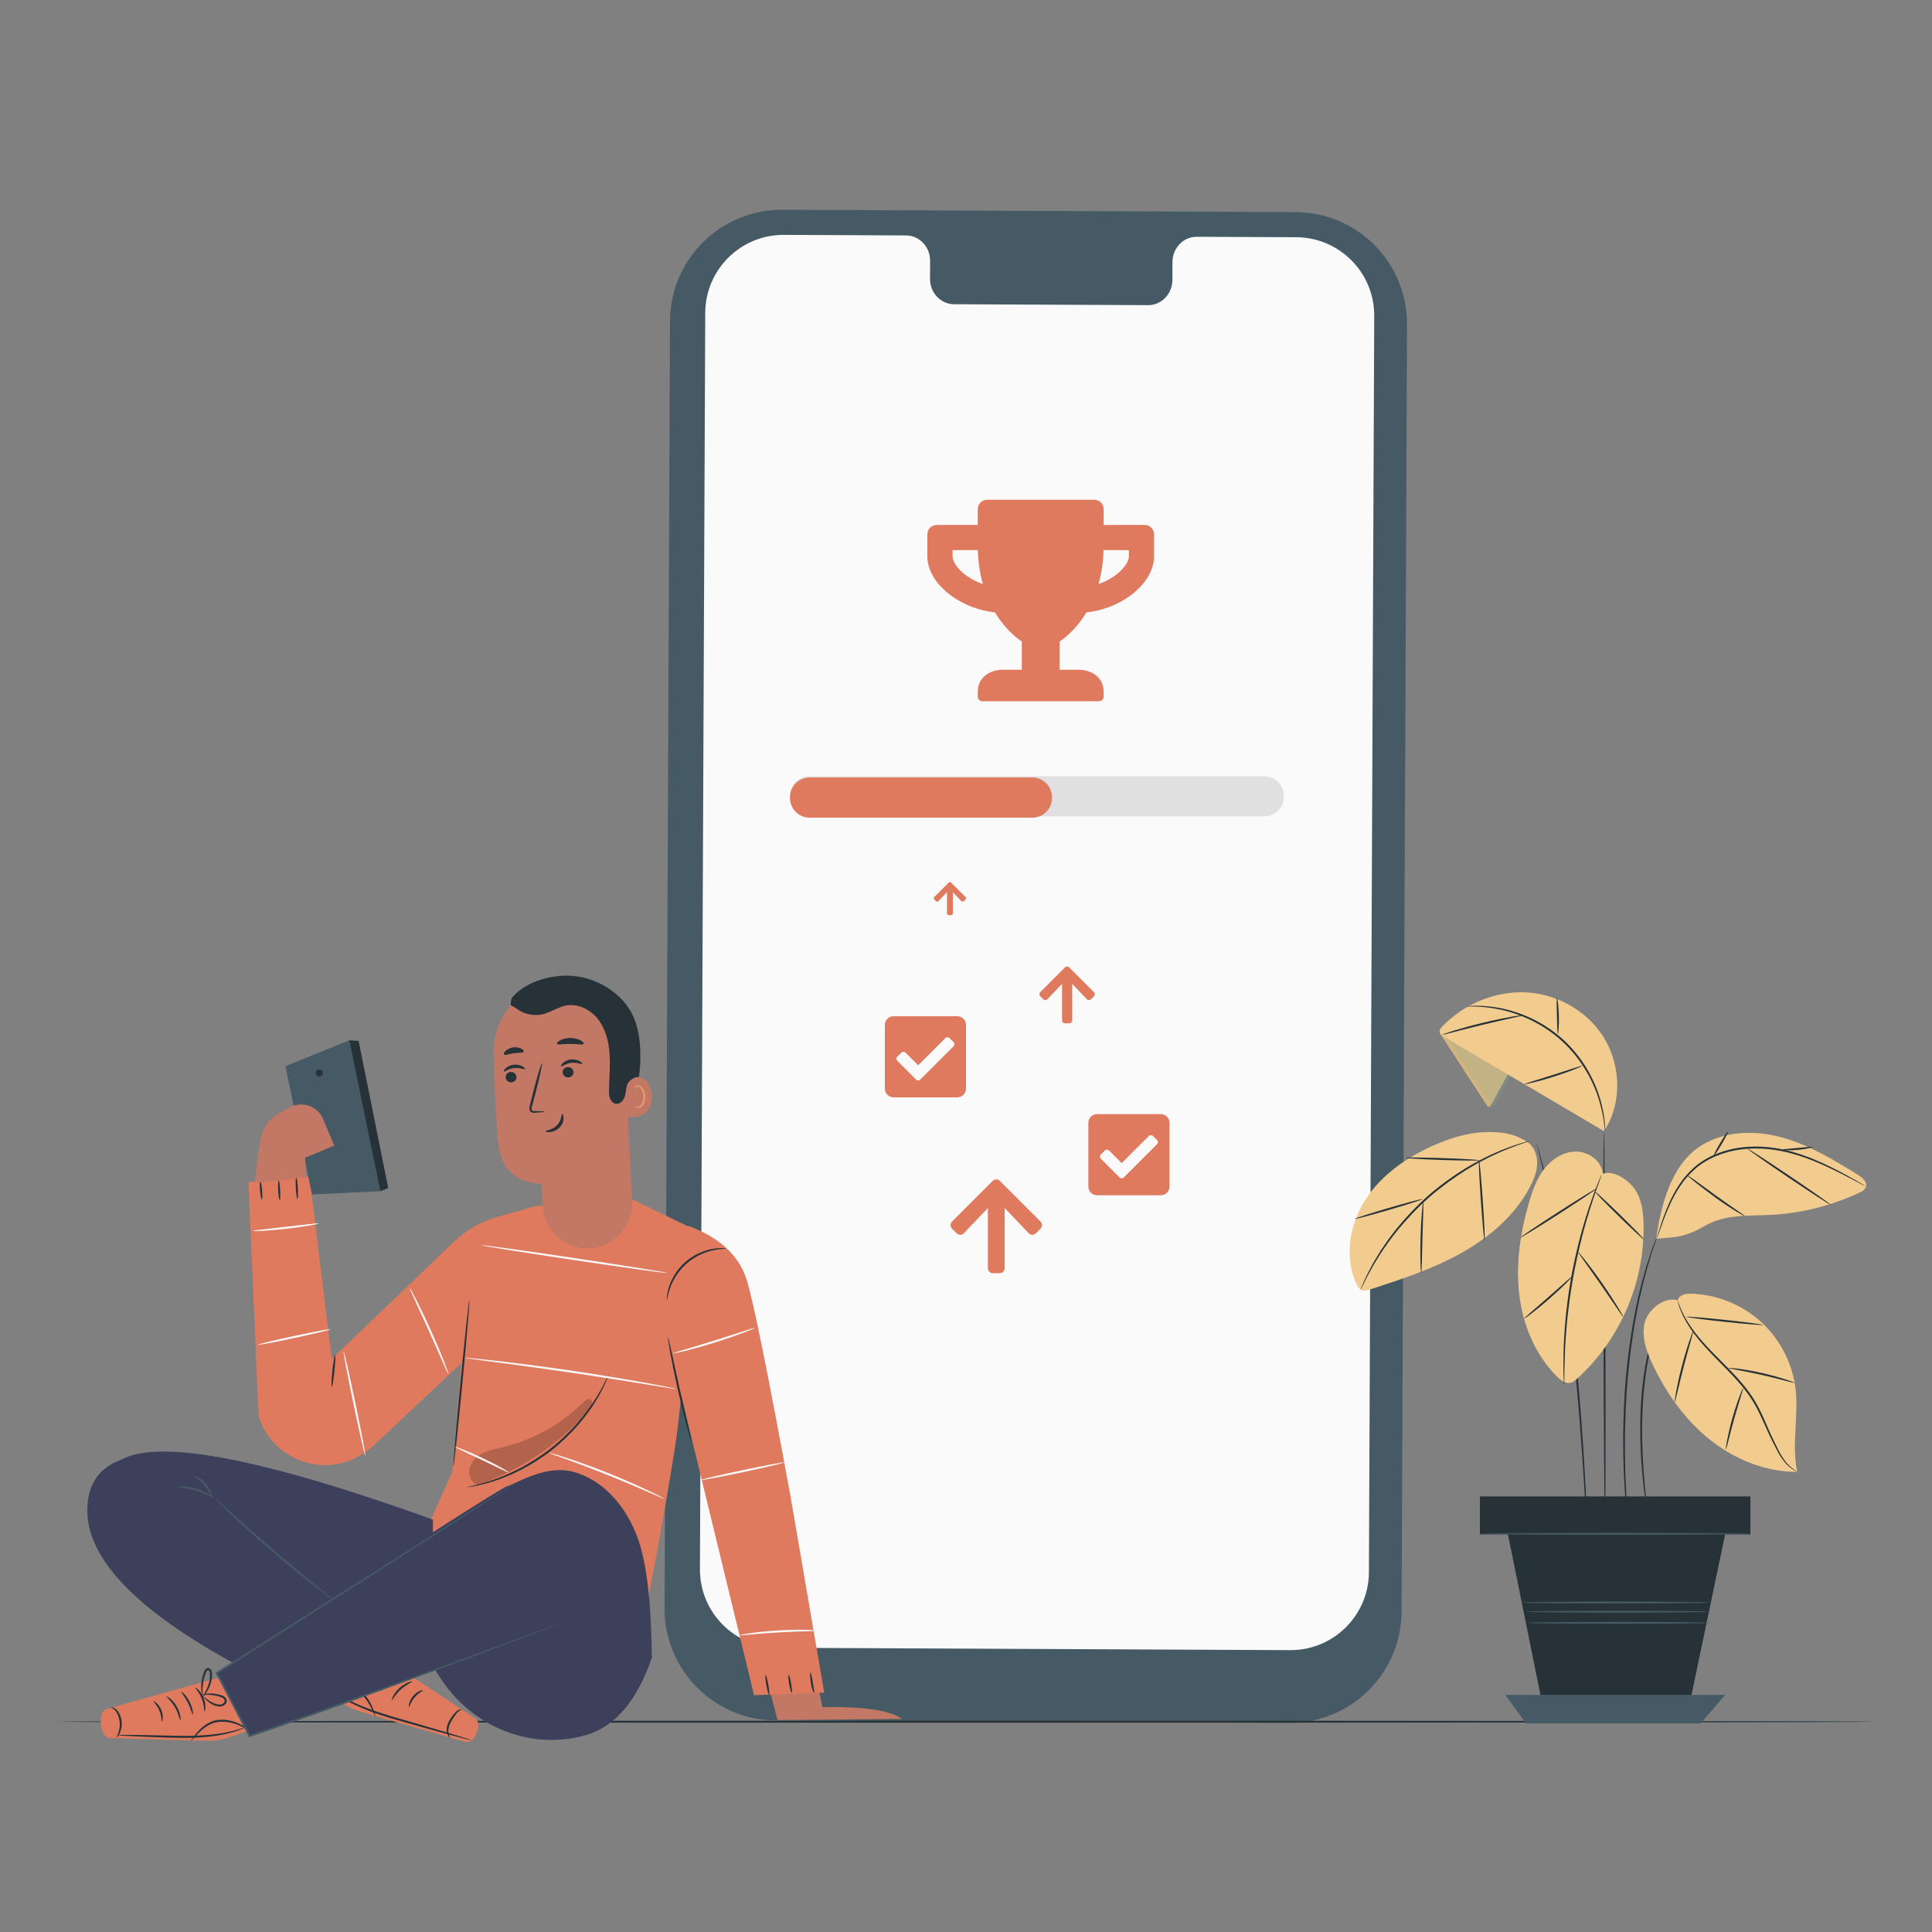 <svg version="1.2" baseProfile="tiny-ps" xmlns="http://www.w3.org/2000/svg" viewBox="0 0 1500 1500" width="500" height="500">
	<rect x="0" y="0" width="1500" height="1500" fill="#808080" stroke="none"/>
	<title>3198858-ai</title>
	<style>
		tspan { white-space:pre }
		.shp0 { fill: none } 
		.shp1 { fill: #e0e0e0 } 
		.shp2 { fill: #455a64 } 
		.shp3 { fill: #fafafa } 
		.shp4 { fill: #e07a5f } 
		.shp5 { fill: #263238 } 
		.shp6 { fill: #c27864 } 
		.shp7 { fill: #000000 } 
		.shp8 { fill: #263138 } 
		.shp9 { fill: #eb996e } 
		.shp10 { fill: #3d405b } 
		.shp11 { fill: #ffbe9d } 
		.shp12 { fill: #f2cc8f } 
		.shp13 { fill: #d3b37e } 
		.shp14 { fill: #81b29a } 
	</style>
	<g id="Background Complete">
		<g id="&lt;Group&gt;">
			<g id="&lt;Group&gt;">
				<g id="&lt;Group&gt;">
					<g id="&lt;Group&gt;">
						<g id="&lt;Group&gt;">
							<g id="&lt;Group&gt;">
								<g id="&lt;Group&gt;">
									<path id="&lt;Compound Path&gt;" class="shp0" d="" />
								</g>
							</g>
						</g>
					</g>
				</g>
				<g id="&lt;Group&gt;">
					<g id="&lt;Group&gt;">
						<g id="&lt;Group&gt;">
							<g id="&lt;Group&gt;">
								<g id="&lt;Group&gt;">
									<g id="&lt;Group&gt;">
									</g>
								</g>
							</g>
						</g>
					</g>
				</g>
				<g id="&lt;Group&gt;">
					<g id="&lt;Group&gt;">
						<g id="&lt;Group&gt;">
							<g id="&lt;Group&gt;">
								<g id="&lt;Group&gt;">
									<g id="&lt;Group&gt;">
									</g>
								</g>
							</g>
						</g>
					</g>
				</g>
			</g>
			<g id="&lt;Group&gt;">
				<g id="&lt;Group&gt;">
					<g id="&lt;Group&gt;">
						<g id="&lt;Group&gt;">
							<g id="&lt;Group&gt;">
							</g>
						</g>
					</g>
				</g>
			</g>
		</g>
		<g id="&lt;Group&gt;">
			<g id="&lt;Group&gt;">
				<g id="&lt;Group&gt;">
					<g id="&lt;Group&gt;">
						<g id="&lt;Group&gt;">
							<g id="&lt;Group&gt;">
								<g id="&lt;Group&gt;">
									<g id="&lt;Group&gt;">
									</g>
								</g>
							</g>
						</g>
					</g>
				</g>
				<g id="&lt;Group&gt;">
					<g id="&lt;Group&gt;">
						<g id="&lt;Group&gt;">
							<g id="&lt;Group&gt;">
								<g id="&lt;Group&gt;">
									<g id="&lt;Group&gt;">
									</g>
								</g>
							</g>
						</g>
					</g>
				</g>
				<g id="&lt;Group&gt;">
					<g id="&lt;Group&gt;">
						<g id="&lt;Group&gt;">
							<g id="&lt;Group&gt;">
								<g id="&lt;Group&gt;">
									<g id="&lt;Group&gt;">
										<g id="&lt;Group&gt;">
											<path id="&lt;Compound Path&gt;" class="shp0" d="" />
										</g>
										<g id="&lt;Group&gt;">
											<g id="&lt;Group&gt;">
												<path id="&lt;Path&gt;" class="shp1" d="M631.16 659.33C631.19 659.29 631.66 659.55 632.54 660.1C633.43 660.64 634.67 661.57 636.07 662.97C638.87 665.69 642.41 670.73 643.16 677.93C643.51 681.48 643.19 685.51 641.64 689.46C640.08 693.37 637.51 697.29 633.71 700.21C631.86 701.71 629.71 702.94 627.39 703.85C625.08 704.79 622.56 705.39 619.97 705.57C614.79 706.03 609.3 704.69 604.6 701.81C599.95 698.85 596.34 694.5 594.49 689.63C593.51 687.23 592.94 684.7 592.78 682.21C592.58 679.72 592.75 677.25 593.29 674.93C594.25 670.24 596.65 666.21 599.48 663.1C602.35 659.98 605.84 657.92 609.18 656.68C615.98 654.21 622.07 655.18 625.74 656.5C627.61 657.16 628.99 657.86 629.86 658.43C630.74 658.98 631.19 659.29 631.16 659.33C631.07 659.5 629.25 658.23 625.55 657.08C621.91 655.97 616.03 655.22 609.57 657.71C606.4 658.96 603.12 660.98 600.44 663.98C597.79 666.97 595.56 670.8 594.7 675.23C594.2 677.42 594.07 679.75 594.27 682.09C594.44 684.44 594.98 686.81 595.91 689.07C597.67 693.63 601.06 697.7 605.43 700.49C609.84 703.19 614.98 704.45 619.86 704.04C622.29 703.89 624.66 703.34 626.84 702.46C629.03 701.62 631.07 700.48 632.82 699.07C636.43 696.36 638.9 692.67 640.43 688.99C641.95 685.26 642.33 681.43 642.06 678.03C641.48 671.14 638.23 666.17 635.63 663.39C632.98 660.56 631.05 659.48 631.16 659.33Z" />
											</g>
										</g>
										<g id="&lt;Group&gt;">
											<g id="&lt;Group&gt;">
												<path id="&lt;Path&gt;" class="shp1" d="M658.57 641C658.55 641 658.62 640.72 658.8 640.16C659 639.54 659.27 638.72 659.61 637.66C660.38 635.36 661.48 632.07 662.91 627.8L663.01 628.09C658 625 651.41 620.94 643.45 616.03L643.94 615.98C640.99 618.98 637.71 622.31 634.2 625.88L634.01 626.07L633.74 625.99C629.27 624.63 624.33 623.75 619.08 623.59L618.77 623.58L618.63 623.3C616.74 619.41 614.69 615.19 612.56 610.81L613.18 611.11C606.13 612.75 598.65 614.5 590.8 616.33L591.28 615.73C591.3 620.03 591.33 624.76 591.36 629.62L591.36 630.01L591.02 630.19C586.94 632.35 582.74 635.25 578.97 638.81L578.67 639.09L578.29 638.95C574.22 637.54 569.74 635.98 565.17 634.39L565.99 634.11C562.17 640.23 558.05 646.84 553.83 653.61L553.72 652.71C556.8 655.75 560.17 659.1 563.59 662.48L563.91 662.8L563.78 663.23C562.41 667.66 561.51 672.68 561.35 677.81L561.33 678.27L560.92 678.47C557 680.36 552.73 682.43 548.41 684.51L548.82 683.65C550.46 690.74 552.22 698.34 554 706.05L553.24 705.45C557.63 705.43 562.36 705.41 567.13 705.39L567.61 705.39L567.83 705.81C570.01 709.96 572.92 714.13 576.39 717.83L576.39 717.84L576.4 717.84C576.47 718.19 576.23 717.05 576.57 718.63L576.56 718.65L576.55 718.67L576.53 718.72L576.5 718.83L576.43 719.03L576.28 719.45L575.99 720.27L575.42 721.92L574.27 725.21C573.5 727.4 572.74 729.57 571.98 731.74L571.66 730.83C578.25 734.95 584.75 739.01 591.15 743.02L590.19 743.13C593.49 739.81 596.75 736.53 599.98 733.28L600.3 732.95L600.75 733.08C605.53 734.56 610.45 735.37 615.33 735.53L615.78 735.55L615.98 735.96C618.02 740.2 620.03 744.36 622.01 748.48L621.17 748.08C628.82 746.32 636.29 744.61 643.57 742.94L643.01 743.64C643 738.93 642.99 734.3 642.98 729.75L642.98 729.32L643.36 729.13C647.83 726.77 651.89 723.86 655.43 720.56L655.73 720.28L656.11 720.42C660.6 721.99 664.96 723.52 669.21 725.02L668.45 725.29C672.75 718.44 676.81 711.98 680.68 705.83L680.77 706.57C677.31 703.12 674.06 699.88 670.94 696.76L670.69 696.52L670.79 696.2C672.37 691.14 673.12 686.24 673.29 681.56L673.3 681.25L673.58 681.12C678.13 678.94 682.24 676.98 686.12 675.13L685.87 675.65C683.91 666.96 682.24 659.56 680.81 653.23L681.15 653.5C675.61 653.48 671.06 653.46 667.26 653.45L667.11 653.45L667.04 653.32C664.71 648.84 662.45 645.82 660.92 643.87C660.16 642.95 659.58 642.25 659.14 641.72C658.73 641.23 658.55 641 658.57 641C658.59 640.99 658.82 641.21 659.24 641.63C659.67 642.08 660.31 642.76 661.12 643.71C662.72 645.62 665.06 648.6 667.48 653.08L667.26 652.95C671.06 652.91 675.61 652.86 681.15 652.8L681.43 652.79L681.49 653.07C682.98 659.39 684.72 666.78 686.77 675.44L686.85 675.8L686.52 675.96C682.65 677.84 678.56 679.83 674.03 682.04L674.32 681.6C674.17 686.36 673.44 691.36 671.87 696.53L671.73 695.96C674.87 699.07 678.13 702.29 681.61 705.72L681.95 706.05L681.7 706.46C677.86 712.63 673.82 719.11 669.55 725.98L669.28 726.42L668.78 726.25C664.53 724.77 660.16 723.25 655.67 721.69L656.35 721.55C652.74 724.94 648.59 727.94 644.01 730.37L644.38 729.74C644.41 734.29 644.43 738.92 644.45 743.64L644.46 744.21L643.9 744.34C636.62 746.03 629.15 747.76 621.51 749.53L620.93 749.66L620.67 749.13C618.68 745.01 616.67 740.85 614.62 736.62L615.28 737.05C610.26 736.89 605.21 736.06 600.3 734.55L601.07 734.35C597.84 737.61 594.58 740.9 591.29 744.22L590.85 744.66L590.33 744.33C583.92 740.33 577.42 736.26 570.83 732.15L570.31 731.82L570.51 731.23C571.27 729.06 572.03 726.88 572.79 724.69L573.94 721.4L574.52 719.76L574.81 718.93L574.95 718.52L575.02 718.31L575.06 718.21L575.08 718.16L575.09 718.13L575.09 718.12C575.43 719.7 575.18 718.55 575.26 718.91L575.25 718.9L575.25 718.9C571.68 715.1 568.69 710.81 566.45 706.53L567.14 706.95C562.37 706.97 557.63 706.98 553.24 707L552.62 707L552.48 706.4C550.71 698.69 548.96 691.09 547.33 683.99L547.19 683.4L547.75 683.13C552.07 681.05 556.34 678.99 560.27 677.11L559.84 677.76C560.01 672.5 560.95 667.34 562.36 662.79L562.54 663.54C559.13 660.14 555.76 656.79 552.7 653.74L552.29 653.33L552.59 652.84C556.83 646.08 560.97 639.48 564.81 633.37L565.1 632.89L565.63 633.08C570.19 634.68 574.67 636.25 578.73 637.68L578.05 637.82C581.92 634.2 586.24 631.24 590.41 629.05L590.07 629.62C590.06 624.77 590.05 620.03 590.05 615.73L590.05 615.24L590.52 615.13C598.39 613.34 605.88 611.63 612.93 610.02L613.37 609.92L613.56 610.32C615.66 614.72 617.69 618.95 619.56 622.86L619.11 622.57C624.46 622.76 629.48 623.7 634.01 625.12L633.55 625.23C637.09 621.7 640.4 618.39 643.37 615.42L643.6 615.19L643.87 615.36C651.77 620.37 658.3 624.52 663.28 627.67L663.45 627.78L663.38 627.97C661.86 632.15 660.68 635.39 659.86 637.64C659.47 638.7 659.16 639.52 658.93 640.14C658.71 640.7 658.59 640.99 658.57 641Z" />
											</g>
										</g>
									</g>
								</g>
							</g>
						</g>
					</g>
				</g>
			</g>
		</g>
	</g>
	<g id="Device">
		<g id="&lt;Group&gt;">
			<g id="&lt;Group&gt;">
				<g id="&lt;Group&gt;">
					<g id="&lt;Group&gt;">
						<g id="&lt;Group&gt;">
							<g id="&lt;Group&gt;">
								<g id="&lt;Group&gt;">
									<g id="&lt;Group&gt;">
										<path id="&lt;Path&gt;" class="shp2" d="M1000.97 1337.62L602.38 1335.77C554.44 1335.55 515.76 1296.52 515.96 1248.58L520.18 249.32C520.39 201.35 559.44 162.64 607.41 162.86L1006 164.7C1053.94 164.92 1092.62 203.95 1092.42 251.89L1088.19 1251.16C1087.99 1299.12 1048.94 1337.84 1000.97 1337.62Z" />
									</g>
								</g>
								<g id="&lt;Group&gt;">
									<g id="&lt;Group&gt;">
										<path id="&lt;Path&gt;" class="shp3" d="M1006.43 184.18L929.15 183.83C918.79 183.78 910.34 192.53 910.3 203.36L910.24 217.38C910.2 228.21 901.76 236.96 891.39 236.91L740.76 236.21C730.4 236.16 722.03 227.34 722.08 216.51L722.14 202.49C722.18 191.66 713.82 182.83 703.45 182.79L676.27 182.66L608.64 182.35C575.04 182.19 547.69 209.31 547.55 242.9L543.43 1218.25C543.28 1251.83 570.38 1279.17 603.95 1279.32L1001.74 1281.16C1035.33 1281.31 1062.69 1254.2 1062.83 1220.61L1066.95 245.25C1067.09 211.67 1040 184.34 1006.43 184.18Z" />
									</g>
								</g>
							</g>
						</g>
					</g>
				</g>
				<g id="&lt;Group&gt;">
				</g>
				<g id="&lt;Group&gt;">
				</g>
				<g id="&lt;Group&gt;">
				</g>
				<g id="&lt;Group&gt;">
				</g>
				<g id="&lt;Group&gt;">
				</g>
				<g id="&lt;Group&gt;">
				</g>
				<g id="&lt;Group&gt;">
				</g>
				<g id="&lt;Group&gt;">
				</g>
				<g id="&lt;Group&gt;">
				</g>
				<g id="&lt;Group&gt;">
				</g>
				<g id="&lt;Group&gt;">
				</g>
				<g id="&lt;Group&gt;">
					<g id="&lt;Group&gt;">
						<g id="&lt;Group&gt;">
							<g id="&lt;Group&gt;">
								<g id="&lt;Group&gt;">
									<g id="&lt;Group&gt;">
									</g>
								</g>
							</g>
						</g>
					</g>
					<g id="&lt;Group&gt;">
						<g id="&lt;Group&gt;">
							<g id="&lt;Group&gt;">
								<g id="&lt;Group&gt;">
									<g id="&lt;Group&gt;">
										<g id="&lt;Group&gt;">
											<path id="&lt;Path&gt;" class="shp3" d="M820.92 547.67C822.09 547.94 823.56 548.68 825.33 549.88C827.93 551.65 831.45 555.15 833.07 560.76C833.85 563.53 834.16 566.77 833.48 570.12C832.8 573.44 831.32 576.92 828.72 579.77C827.46 581.22 825.93 582.5 824.22 583.55C822.52 584.63 820.61 585.46 818.58 585.96C814.53 587.06 809.99 586.78 805.86 585.16C801.75 583.47 798.28 580.53 796.12 576.94C795 575.17 794.19 573.25 793.71 571.3C793.2 569.35 792.98 567.37 793.08 565.45C793.17 561.59 794.51 558.06 796.31 555.19C798.14 552.3 800.61 550.17 803.09 548.71C808.14 545.79 813.11 545.69 816.21 546.21C818.32 546.57 819.89 547.06 820.92 547.67C820.88 547.8 819.26 547.04 816.15 546.65C813.09 546.27 808.3 546.51 803.5 549.41C801.15 550.86 798.82 552.92 797.11 555.7C795.43 558.46 794.19 561.83 794.13 565.49C794.05 567.31 794.27 569.18 794.77 571.02C795.23 572.87 796 574.68 797.07 576.35C799.12 579.74 802.4 582.5 806.28 584.1C810.19 585.63 814.47 585.9 818.3 584.88C820.22 584.41 822.03 583.63 823.65 582.62C825.27 581.64 826.73 580.44 827.93 579.07C830.42 576.39 831.86 573.09 832.56 569.94C833.24 566.75 832.99 563.65 832.29 560.98C830.84 555.56 827.54 552.08 825.07 550.24C822.55 548.37 820.86 547.79 820.92 547.67Z" />
										</g>
									</g>
								</g>
							</g>
						</g>
					</g>
					<g id="&lt;Group&gt;">
						<g id="&lt;Group&gt;">
							<g id="&lt;Group&gt;">
								<g id="&lt;Group&gt;">
									<g id="&lt;Group&gt;">
										<g id="&lt;Group&gt;">
											<path id="&lt;Path&gt;" class="shp3" d="M840.11 529.19C840.1 529.2 840.12 528.96 840.18 528.49C840.25 527.98 840.35 527.29 840.47 526.39C840.76 524.46 841.17 521.69 841.71 518.08L841.82 518.28C837.4 516.54 831.59 514.24 824.55 511.46L824.9 511.36C822.98 514.16 820.84 517.28 818.56 520.61L818.45 520.78L818.24 520.75C814.5 520.31 810.44 520.3 806.23 520.92L806.01 520.96L805.87 520.77C803.82 517.94 801.59 514.88 799.27 511.7L799.76 511.83C794.39 514.14 788.69 516.59 782.7 519.16L782.97 518.66C783.6 522.08 784.29 525.84 785.01 529.7L785.06 529.98L784.83 530.16C781.9 532.45 778.96 535.36 776.46 538.73L776.29 538.97L775.99 538.92C772.56 538.37 768.77 537.77 764.91 537.16L765.47 536.84C763.3 542.26 760.96 548.1 758.57 554.08L758.37 553.45C761.25 555.43 764.41 557.61 767.61 559.82L767.88 560L767.84 560.33C767.38 564.05 767.38 568.18 767.98 572.29L768.03 572.62L767.76 572.81C764.91 574.88 761.8 577.12 758.67 579.4L758.85 578.72C761.16 584.13 763.64 589.92 766.15 595.8L765.52 595.46C769.01 594.82 772.77 594.14 776.56 593.44L776.9 593.38L777.12 593.65C779.45 596.65 782.35 599.56 785.65 602.01L785.65 602.01L785.65 602.02C785.75 602.26 785.43 601.47 785.88 602.57L785.88 602.58L785.87 602.6L785.86 602.64L785.85 602.73L785.82 602.9L785.77 603.25L785.65 603.95L785.43 605.34L784.98 608.12C784.69 609.97 784.39 611.81 784.1 613.64L783.75 613.02C789.57 615.36 795.31 617.67 800.97 619.95L800.3 620.15C802.45 617.05 804.57 613.97 806.68 610.93L806.87 610.65L807.21 610.69C811.23 611.19 815.26 611.13 819.17 610.57L819.5 610.52L819.69 610.79C821.92 613.87 824.1 616.9 826.27 619.89L825.61 619.71C831.44 617.22 837.14 614.8 842.69 612.44L842.38 613.01C841.7 609.27 841.04 605.59 840.38 601.97L840.32 601.66L840.57 601.47C843.8 598.96 846.61 596.07 848.96 592.94L849.14 592.7L849.43 592.74C853.23 593.36 856.91 593.96 860.51 594.54L859.99 594.83C862.44 588.78 864.75 583.06 866.95 577.62L867.11 578.14C863.87 575.89 860.83 573.78 857.89 571.74L857.69 571.6L857.72 571.35C858.25 567.1 858.15 563.1 857.62 559.35L857.59 559.13L857.77 558.99C861.08 556.62 864.07 554.47 866.89 552.45L866.77 552.85C863.98 546.23 861.6 540.58 859.56 535.75L859.84 535.9C855.43 536.67 851.81 537.31 848.79 537.84L848.68 537.86L848.61 537.77C846.12 534.55 843.89 532.47 842.39 531.14C841.66 530.51 841.09 530.03 840.68 529.68C840.28 529.35 840.1 529.2 840.11 529.19C840.13 529.18 840.34 529.33 840.74 529.6C841.14 529.9 841.74 530.35 842.52 530.99C844.06 532.28 846.34 534.33 848.9 537.55L848.73 537.48C851.74 536.91 855.35 536.23 859.75 535.39L859.95 535.35L860.03 535.54C862.11 540.36 864.54 545.99 867.4 552.59L867.5 552.84L867.28 553C864.48 555.04 861.51 557.2 858.21 559.6L858.36 559.24C858.93 563.05 859.05 567.12 858.53 571.45L858.36 571.07C861.3 573.09 864.35 575.19 867.6 577.42L867.89 577.62L867.76 577.95C865.58 583.4 863.3 589.12 860.87 595.19L860.73 595.54L860.36 595.48C856.76 594.91 853.08 594.32 849.28 593.72L849.75 593.53C847.36 596.74 844.49 599.71 841.2 602.28L841.39 601.79C842.05 605.4 842.73 609.08 843.42 612.82L843.49 613.24L843.11 613.4C837.56 615.78 831.86 618.21 826.04 620.71L825.64 620.88L825.38 620.53C823.22 617.54 821.02 614.51 818.8 611.44L819.33 611.66C815.32 612.25 811.19 612.31 807.07 611.8L807.6 611.56C805.5 614.61 803.37 617.69 801.23 620.8L800.97 621.17L800.55 621C794.89 618.73 789.14 616.42 783.32 614.08L782.9 613.91L782.97 613.46C783.26 611.63 783.56 609.79 783.86 607.94L784.3 605.16L784.53 603.77L784.64 603.07L784.69 602.72L784.72 602.55L784.74 602.46L784.74 602.42L784.75 602.4L784.75 602.39C785.19 603.48 784.87 602.69 784.97 602.93L784.97 602.93L784.96 602.93C781.59 600.41 778.61 597.43 776.22 594.36L776.77 594.57C772.98 595.26 769.21 595.94 765.73 596.58L765.28 596.66L765.1 596.24C762.6 590.37 760.13 584.57 757.82 579.16L757.65 578.75L758.01 578.49C761.15 576.22 764.26 573.98 767.11 571.92L766.88 572.45C766.27 568.24 766.28 564.01 766.76 560.2L766.99 560.71C763.79 558.5 760.64 556.31 757.77 554.32L757.42 554.08L757.58 553.69C759.99 547.71 762.34 541.87 764.52 536.46L764.67 536.09L765.08 536.15C768.93 536.78 772.71 537.39 776.15 537.95L775.67 538.14C778.24 534.71 781.24 531.74 784.25 529.41L784.08 529.87C783.38 526.01 782.7 522.25 782.08 518.83L782.02 518.47L782.35 518.33C788.35 515.79 794.06 513.37 799.44 511.08L799.74 510.96L799.93 511.22C802.23 514.42 804.44 517.49 806.48 520.33L806.12 520.18C810.4 519.57 814.53 519.61 818.32 520.09L818.01 520.23C820.32 516.91 822.48 513.82 824.42 511.03L824.56 510.84L824.77 510.92C831.77 513.78 837.56 516.15 841.96 517.94L842.09 518L842.07 518.14C841.46 521.7 840.98 524.44 840.66 526.34C840.49 527.25 840.37 527.94 840.27 528.46C840.18 528.94 840.13 529.18 840.11 529.19Z" />
										</g>
									</g>
								</g>
							</g>
						</g>
					</g>
				</g>
				<g id="&lt;Group&gt;">
					<g id="&lt;Group&gt;">
					</g>
					<g id="&lt;Group&gt;">
					</g>
					<g id="&lt;Group&gt;">
					</g>
					<g id="&lt;Group&gt;">
					</g>
					<g id="&lt;Group&gt;">
						<g id="&lt;Group&gt;">
						</g>
					</g>
				</g>
				<g id="&lt;Group&gt;">
					<g id="&lt;Group&gt;">
						<g id="&lt;Group&gt;">
							<path id="&lt;Path&gt;" class="shp1" d="M981.51 633.85L628.6 633.85C620.18 633.85 613.36 627.03 613.36 618.62L613.36 617.88C613.36 609.47 620.18 602.65 628.6 602.65L981.51 602.65C989.93 602.65 996.75 609.47 996.75 617.88L996.75 618.62C996.75 627.03 989.93 633.85 981.51 633.85Z" />
						</g>
						<g id="&lt;Group&gt;">
							<path id="&lt;Path&gt;" class="shp4" d="M801.54 634.85L628.6 634.85C620.18 634.85 613.36 628.03 613.36 619.62L613.36 618.88C613.36 610.47 620.18 603.65 628.6 603.65L801.54 603.65C809.95 603.65 816.77 610.47 816.77 618.88L816.77 619.62C816.77 628.03 809.95 634.85 801.54 634.85Z" />
						</g>
					</g>
				</g>
			</g>
			<g id="&lt;Group&gt;">
			</g>
		</g>
	</g>
	<g id="Floor">
		<g id="&lt;Group&gt;">
			<g id="&lt;Group&gt;">
				<path id="&lt;Path&gt;" class="shp5" d="M1455.59 1336.74C1455.59 1337.17 1139.66 1337.52 750.03 1337.52C360.27 1337.52 44.41 1337.17 44.41 1336.74C44.41 1336.3 360.27 1335.95 750.03 1335.95C1139.66 1335.95 1455.59 1336.3 1455.59 1336.74Z" />
			</g>
		</g>
	</g>
	<g id="Character">
		<g id="&lt;Group&gt;">
			<g id="&lt;Group&gt;">
				<path id="&lt;Path&gt;" class="shp6" d="M595.09 1302.49L603.71 1335.49L700.28 1334.61C691.47 1327.96 670.9 1324.87 638.55 1325.35L633.84 1302.49L595.09 1302.49Z" />
			</g>
			<g id="&lt;Group&gt;">
				<g id="&lt;Group&gt;">
					<path id="&lt;Path&gt;" class="shp4" d="M487.81 929.69L415.37 936.53L385.94 944.86C373.36 948.42 361.85 955.01 352.42 964.07L257.6 1055.08L240.29 913.69L192.91 917.81L200.82 1099.81C207.88 1121.96 228.45 1137.48 252.46 1137.55C266.67 1137.58 280.25 1131.58 290.6 1121.85L358.13 1058.38L351.42 1142.13L328.21 1194.19L493.96 1287.79C506.94 1223.55 516.91 1169.2 523.88 1124.76C529.51 1088.8 533.77 1031.67 536.63 953.36L487.81 929.69Z" />
				</g>
				<g id="&lt;Group&gt;">
					<path id="&lt;Path&gt;" class="shp4" d="M534.32 951.69C558.75 960.75 573.92 974.85 579.83 993.98C585.07 1010.95 596.43 1067.15 613.91 1162.58L639.92 1314.07L585.45 1316.14L522.73 1057.95L534.32 951.69Z" />
				</g>
				<g id="&lt;Group&gt;">
					<g id="&lt;Group&gt;">
						<path id="&lt;Path&gt;" class="shp5" d="M352.04 1138.42C351.61 1138.38 354.04 1109.37 357.46 1073.65C360.89 1037.91 364.01 1008.98 364.44 1009.02C364.87 1009.06 362.44 1038.05 359.02 1073.79C355.6 1109.52 352.47 1138.46 352.04 1138.42Z" />
					</g>
				</g>
				<g id="&lt;Group&gt;">
					<g id="&lt;Group&gt;">
						<path id="&lt;Path&gt;" class="shp5" d="M472.68 1067.21C472.73 1067.23 472.56 1067.71 472.2 1068.62C471.75 1069.69 471.2 1070.99 470.54 1072.57C469.83 1074.29 468.9 1076.37 467.63 1078.68C466.38 1081.01 465.08 1083.74 463.26 1086.53C462.39 1087.95 461.47 1089.43 460.52 1090.98C459.55 1092.52 458.4 1094.02 457.28 1095.62C455.1 1098.88 452.39 1102.08 449.61 1105.5C443.84 1112.15 436.96 1119.01 429.02 1125.39C421.02 1131.68 412.77 1136.82 404.98 1140.94C401.02 1142.87 397.3 1144.79 393.63 1146.18C391.81 1146.9 390.08 1147.69 388.37 1148.28C386.65 1148.85 385 1149.41 383.41 1149.94C380.28 1151.08 377.33 1151.73 374.78 1152.42C372.24 1153.13 370 1153.57 368.17 1153.87C366.48 1154.16 365.09 1154.4 363.95 1154.59C362.98 1154.74 362.47 1154.79 362.46 1154.74C362.45 1154.68 362.95 1154.53 363.89 1154.28C365.02 1154.01 366.38 1153.68 368.04 1153.28C369.85 1152.89 372.05 1152.37 374.56 1151.57C377.07 1150.81 379.98 1150.1 383.06 1148.89C384.62 1148.34 386.25 1147.75 387.94 1147.15C389.63 1146.53 391.33 1145.72 393.13 1144.98C396.74 1143.55 400.41 1141.61 404.32 1139.67C411.99 1135.52 420.13 1130.39 428.05 1124.17C435.91 1117.86 442.74 1111.09 448.52 1104.56C451.3 1101.2 454.02 1098.06 456.23 1094.86C457.36 1093.29 458.53 1091.82 459.52 1090.31C460.49 1088.8 461.43 1087.34 462.32 1085.95C464.19 1083.22 465.54 1080.54 466.86 1078.27C468.2 1076.01 469.2 1073.98 469.99 1072.31C470.76 1070.79 471.39 1069.53 471.91 1068.5C472.37 1067.63 472.63 1067.19 472.68 1067.21Z" />
					</g>
				</g>
				<g id="&lt;Group&gt;" style="opacity: 0.2">
					<g id="&lt;Group&gt;">
						<path id="&lt;Path&gt;" class="shp7" d="M371.27 1153.11C365.99 1151.6 363.25 1145.11 364.6 1139.78C365.95 1134.45 370.44 1130.39 375.39 1128.02C380.35 1125.64 385.83 1124.65 391.17 1123.35C414.34 1117.69 435.9 1105.6 452.8 1088.77C454.37 1087.21 456.6 1085.48 458.54 1086.54C461.15 1087.97 459.51 1091.95 457.58 1094.21C434.31 1121.35 403.53 1142 369.59 1153.24" />
					</g>
				</g>
				<g id="&lt;Group&gt;">
					<g id="&lt;Group&gt;">
						<path id="&lt;Path&gt;" class="shp5" d="M536.76 1119.01C536.66 1119.04 536.27 1117.94 535.66 1115.93C535.04 1113.92 534.21 1111 533.24 1107.37C531.28 1100.12 528.76 1090.06 526.25 1078.88C523.73 1067.7 521.7 1057.52 520.36 1050.14C519.7 1046.44 519.19 1043.45 518.89 1041.37C518.58 1039.29 518.46 1038.13 518.57 1038.11C518.67 1038.09 519 1039.21 519.48 1041.25C520.02 1043.63 520.68 1046.52 521.45 1049.92C523.15 1057.61 525.34 1067.55 527.77 1078.54C530.28 1089.51 532.55 1099.42 534.31 1107.1C535.07 1110.5 535.71 1113.4 536.25 1115.78C536.68 1117.83 536.87 1118.98 536.76 1119.01Z" />
					</g>
				</g>
				<g id="&lt;Group&gt;">
					<g id="&lt;Group&gt;">
						<path id="&lt;Path&gt;" class="shp5" d="M203.29 931.4C202.86 931.44 202.24 928.24 201.9 924.26C201.57 920.28 201.64 917.02 202.07 916.98C202.5 916.95 203.12 920.15 203.46 924.13C203.8 928.11 203.72 931.37 203.29 931.4Z" />
					</g>
				</g>
				<g id="&lt;Group&gt;">
					<g id="&lt;Group&gt;">
						<path id="&lt;Path&gt;" class="shp5" d="M217.15 931.84C216.72 931.86 216.2 928.46 215.98 924.24C215.77 920.01 215.94 916.57 216.37 916.55C216.8 916.53 217.33 919.93 217.54 924.16C217.76 928.38 217.58 931.82 217.15 931.84Z" />
					</g>
				</g>
				<g id="&lt;Group&gt;">
					<g id="&lt;Group&gt;">
						<path id="&lt;Path&gt;" class="shp5" d="M230.93 930.95C230.5 930.98 229.94 927.19 229.67 922.49C229.41 917.78 229.55 913.95 229.98 913.93C230.41 913.9 230.97 917.7 231.23 922.4C231.5 927.1 231.36 930.93 230.93 930.95Z" />
					</g>
				</g>
				<g id="&lt;Group&gt;">
					<g id="&lt;Group&gt;">
						<path id="&lt;Path&gt;" class="shp5" d="M257.57 1076.8C257.14 1076.76 257.37 1071.15 258.08 1064.28C258.79 1057.4 259.71 1051.86 260.14 1051.91C260.57 1051.95 260.34 1057.56 259.63 1064.44C258.92 1071.31 258 1076.85 257.57 1076.8Z" />
					</g>
				</g>
				<g id="&lt;Group&gt;">
					<g id="&lt;Group&gt;">
						<path id="&lt;Path&gt;" class="shp5" d="M594.41 1300.37C594.83 1300.3 595.78 1303.7 596.51 1307.96C597.25 1312.23 597.5 1315.75 597.08 1315.83C596.65 1315.9 595.71 1312.5 594.97 1308.23C594.24 1303.96 593.98 1300.44 594.41 1300.37Z" />
					</g>
				</g>
				<g id="&lt;Group&gt;">
					<g id="&lt;Group&gt;">
						<path id="&lt;Path&gt;" class="shp5" d="M612.32 1300.36C612.75 1300.29 613.61 1303.37 614.26 1307.24C614.9 1311.12 615.08 1314.31 614.65 1314.38C614.23 1314.45 613.36 1311.37 612.72 1307.5C612.07 1303.63 611.9 1300.43 612.32 1300.36Z" />
					</g>
				</g>
				<g id="&lt;Group&gt;">
					<g id="&lt;Group&gt;">
						<path id="&lt;Path&gt;" class="shp5" d="M629.32 1298.63C629.75 1298.6 630.37 1302.11 631.11 1306.41C631.83 1310.72 632.39 1314.24 631.96 1314.35C631.56 1314.46 630.3 1311.06 629.56 1306.67C628.82 1302.29 628.89 1298.66 629.32 1298.63Z" />
					</g>
				</g>
				<g id="&lt;Group&gt;">
					<g id="&lt;Group&gt;">
						<path id="&lt;Path&gt;" class="shp5" d="M563.73 969.34C563.73 969.63 559.93 969.4 554.02 970.63C548.16 971.82 540.15 974.86 533.24 980.89C526.32 986.93 522.23 994.45 520.26 1000.1C518.24 1005.78 517.95 1009.58 517.66 1009.54C517.57 1009.53 517.54 1008.58 517.71 1006.87C517.88 1005.16 518.31 1002.7 519.21 999.75C520.96 993.88 525.03 985.98 532.21 979.71C539.39 973.45 547.76 970.48 553.82 969.55C556.86 969.06 559.36 968.96 561.08 969.03C562.79 969.09 563.73 969.24 563.73 969.34Z" />
					</g>
				</g>
				<g id="&lt;Group&gt;">
					<g id="&lt;Group&gt;">
						<path id="&lt;Path&gt;" class="shp3" d="M586.13 1030.92C586.2 1031.12 582.76 1032.61 577.09 1034.75C571.43 1036.9 563.52 1039.67 554.7 1042.42C545.87 1045.18 537.79 1047.4 531.91 1048.86C526.03 1050.32 522.35 1051.05 522.3 1050.85C522.25 1050.64 525.83 1049.53 531.62 1047.79C537.85 1045.91 545.63 1043.54 554.23 1040.93C562.79 1038.18 570.53 1035.7 576.73 1033.71C582.48 1031.84 586.05 1030.71 586.13 1030.92Z" />
					</g>
				</g>
				<g id="&lt;Group&gt;">
					<g id="&lt;Group&gt;">
						<path id="&lt;Path&gt;" class="shp3" d="M609.23 1135.35C609.27 1135.56 605.68 1136.52 599.84 1137.89C593.99 1139.27 585.9 1141.07 576.95 1142.96C567.99 1144.85 559.87 1146.48 553.96 1147.58C548.06 1148.68 544.39 1149.25 544.34 1149.04C544.29 1148.83 547.88 1147.88 553.72 1146.5C559.56 1145.12 567.66 1143.32 576.63 1141.43C585.59 1139.54 593.72 1137.91 599.62 1136.81C605.52 1135.71 609.19 1135.13 609.23 1135.35Z" />
					</g>
				</g>
				<g id="&lt;Group&gt;">
					<g id="&lt;Group&gt;">
						<path id="&lt;Path&gt;" class="shp3" d="M635.43 1266.06C635.42 1266.29 631.98 1266.38 626.43 1266.52C620.88 1266.67 613.21 1266.9 604.76 1267.39C596.3 1267.88 588.66 1268.52 583.13 1269.02C577.6 1269.51 574.17 1269.81 574.14 1269.59C574.11 1269.38 577.49 1268.69 583 1267.92C588.52 1267.14 596.18 1266.32 604.67 1265.83C613.16 1265.34 620.86 1265.28 626.43 1265.42C632 1265.56 635.43 1265.86 635.43 1266.06Z" />
					</g>
				</g>
				<g id="&lt;Group&gt;">
					<g id="&lt;Group&gt;">
						<path id="&lt;Path&gt;" class="shp3" d="M394.99 1143.17C394.89 1143.37 392.53 1142.31 388.76 1140.52C384.45 1138.46 379.52 1136.1 374.08 1133.49C368.61 1130.92 363.67 1128.59 359.34 1126.55C355.58 1124.76 353.27 1123.6 353.35 1123.4C353.43 1123.2 355.89 1124.01 359.78 1125.54C363.67 1127.07 368.98 1129.34 374.75 1132.08C380.51 1134.82 385.62 1137.49 389.27 1139.54C392.91 1141.59 395.09 1142.99 394.99 1143.17Z" />
					</g>
				</g>
				<g id="&lt;Group&gt;">
					<g id="&lt;Group&gt;">
						<path id="&lt;Path&gt;" class="shp3" d="M515.72 1163.66C515.68 1163.75 514.42 1163.27 512.18 1162.31C509.66 1161.21 506.5 1159.84 502.74 1158.2C494.78 1154.72 483.75 1149.99 471.45 1145.06C459.14 1140.14 447.88 1135.96 439.72 1133C435.87 1131.59 432.63 1130.41 430.05 1129.47C427.77 1128.62 426.52 1128.1 426.55 1128C426.59 1127.89 427.9 1128.22 430.24 1128.89C432.58 1129.55 435.94 1130.6 440.08 1131.95C448.35 1134.66 459.69 1138.68 472.03 1143.61C484.36 1148.55 495.35 1153.45 503.2 1157.2C507.13 1159.07 510.29 1160.63 512.44 1161.76C514.6 1162.89 515.77 1163.56 515.72 1163.66Z" />
					</g>
				</g>
				<g id="&lt;Group&gt;">
					<g id="&lt;Group&gt;">
						<path id="&lt;Path&gt;" class="shp3" d="M525.13 1078.41C525.12 1078.47 524.54 1078.42 523.44 1078.27C522.17 1078.08 520.58 1077.84 518.64 1077.55C514.27 1076.84 508.32 1075.88 501.05 1074.7C486.2 1072.28 465.68 1068.99 442.97 1065.65C420.25 1062.31 399.65 1059.54 384.73 1057.59C377.44 1056.62 371.45 1055.83 367.07 1055.25C365.12 1054.97 363.54 1054.74 362.27 1054.56C361.17 1054.38 360.6 1054.26 360.61 1054.21C360.61 1054.16 361.2 1054.17 362.3 1054.24C363.58 1054.35 365.18 1054.48 367.14 1054.65C371.33 1055.02 377.39 1055.65 384.87 1056.49C399.83 1058.17 420.46 1060.76 443.2 1064.1C465.92 1067.45 486.43 1070.91 501.24 1073.61C508.64 1074.96 514.63 1076.11 518.75 1076.95C520.67 1077.36 522.24 1077.69 523.49 1077.96C524.57 1078.21 525.14 1078.36 525.13 1078.41Z" />
					</g>
				</g>
				<g id="&lt;Group&gt;">
					<g id="&lt;Group&gt;">
						<path id="&lt;Path&gt;" class="shp3" d="M518.34 988.38C518.27 988.81 485.81 984.31 445.84 978.34C405.86 972.36 373.5 967.18 373.57 966.75C373.63 966.32 406.09 970.82 446.07 976.79C486.04 982.77 518.4 987.95 518.34 988.38Z" />
					</g>
				</g>
				<g id="&lt;Group&gt;">
					<g id="&lt;Group&gt;">
						<path id="&lt;Path&gt;" class="shp3" d="M348.29 1067.12C348.09 1067.2 346.38 1063.46 343.68 1057.37C340.81 1050.91 337.17 1042.71 333.14 1033.63C329.02 1024.59 325.3 1016.42 322.36 1009.99C319.6 1003.94 317.93 1000.17 318.13 1000.07C318.22 1000.03 318.77 1000.9 319.68 1002.53C320.59 1004.16 321.85 1006.54 323.36 1009.51C326.38 1015.44 330.39 1023.72 334.56 1032.99C338.73 1042.26 342.27 1050.75 344.7 1056.95C345.92 1060.05 346.87 1062.57 347.48 1064.33C348.1 1066.09 348.39 1067.08 348.29 1067.12Z" />
					</g>
				</g>
				<g id="&lt;Group&gt;">
					<g id="&lt;Group&gt;">
						<path id="&lt;Path&gt;" class="shp3" d="M283.67 1130.36C283.25 1130.45 279.11 1112.33 274.43 1089.9C269.75 1067.46 266.3 1049.21 266.73 1049.12C267.15 1049.03 271.28 1067.14 275.96 1089.58C280.64 1112.02 284.09 1130.28 283.67 1130.36Z" />
					</g>
				</g>
				<g id="&lt;Group&gt;">
					<g id="&lt;Group&gt;">
						<path id="&lt;Path&gt;" class="shp3" d="M256.96 1031.93C257.05 1032.35 244.46 1035.41 228.84 1038.75C213.22 1042.1 200.48 1044.47 200.39 1044.05C200.3 1043.63 212.89 1040.57 228.52 1037.22C244.14 1033.88 256.87 1031.51 256.96 1031.93Z" />
					</g>
				</g>
				<g id="&lt;Group&gt;">
					<g id="&lt;Group&gt;">
						<path id="&lt;Path&gt;" class="shp3" d="M247.56 949.89C247.59 950.1 244.76 950.73 240.16 951.51C235.56 952.3 229.17 953.22 222.1 954.03C215.02 954.83 208.59 955.36 203.92 955.63C199.26 955.9 196.37 955.92 196.35 955.71C196.34 955.49 199.2 955.08 203.83 954.53C209.02 953.94 215.15 953.24 221.92 952.47C228.69 951.7 234.82 951.01 240.01 950.42C244.64 949.92 247.52 949.68 247.56 949.89Z" />
					</g>
				</g>
			</g>
			<g id="&lt;Group&gt;">
				<g id="&lt;Group&gt;">
					<g id="&lt;Group&gt;">
						<path id="&lt;Path&gt;" class="shp2" d="M271.94 807.39C272.52 808.51 280.31 847.68 295.33 924.88L242.21 927.36L221.64 827.78L271.94 807.39Z" />
					</g>
					<g id="&lt;Group&gt;">
						<path id="&lt;Path&gt;" class="shp5" d="M295.33 924.88L301.41 922.31L278.43 808.16L271.22 807.68L295.33 924.88Z" />
					</g>
					<g id="&lt;Group&gt;">
						<path id="&lt;Path&gt;" class="shp5" d="M250.59 832.7C250.78 834.21 249.7 835.58 248.19 835.77C246.69 835.95 245.31 834.88 245.13 833.37C244.94 831.86 246.01 830.49 247.52 830.3C249.03 830.12 250.4 831.19 250.59 832.7Z" />
					</g>
				</g>
				<g id="&lt;Group&gt;">
					<path id="&lt;Path&gt;" class="shp6" d="M237.63 913.99L236.84 898.83L259.53 889.48L250.68 868.46C246.37 858.66 234.61 854.64 225.19 859.74C222.16 861.39 218.97 863.12 216.09 864.68C209.61 868.21 204.89 874.3 203.18 881.47C200.22 893.85 197.63 919.67 197.91 918.51" />
				</g>
			</g>
			<g id="&lt;Group&gt;">
				<g id="&lt;Group&gt;">
					<path id="&lt;Path&gt;" class="shp4" d="M178.89 1300.05C116.66 1317.27 84.29 1326.32 81.79 1327.2C76.17 1329.18 77.11 1349.79 85.87 1349.47C90.01 1349.31 157.57 1351.98 166.1 1351.45C171.8 1351.09 183.23 1347.53 200.4 1340.76L178.89 1300.05Z" />
				</g>
				<g id="&lt;Group&gt;">
					<g id="&lt;Group&gt;">
						<path id="&lt;Path&gt;" class="shp5" d="M140 1335.67C139.53 1335.73 138.9 1330.79 135.89 1325.65C132.95 1320.45 128.99 1317.43 129.29 1317.05C129.45 1316.69 134.09 1319.32 137.24 1324.87C140.45 1330.38 140.39 1335.71 140 1335.67Z" />
					</g>
				</g>
				<g id="&lt;Group&gt;">
					<g id="&lt;Group&gt;">
						<path id="&lt;Path&gt;" class="shp5" d="M149.73 1331.25C149.28 1331.33 148.33 1326.92 145.84 1322.04C143.41 1317.14 140.43 1313.75 140.76 1313.44C141.02 1313.13 144.67 1316.18 147.24 1321.34C149.85 1326.48 150.13 1331.23 149.73 1331.25Z" />
					</g>
				</g>
				<g id="&lt;Group&gt;">
					<g id="&lt;Group&gt;">
						<path id="&lt;Path&gt;" class="shp5" d="M158.86 1328.81C158.39 1328.78 158.75 1324.12 156.68 1318.95C154.7 1313.74 151.27 1310.56 151.6 1310.22C151.78 1309.86 155.97 1312.75 158.13 1318.38C160.36 1323.98 159.24 1328.94 158.86 1328.81Z" />
					</g>
				</g>
				<g id="&lt;Group&gt;">
					<g id="&lt;Group&gt;">
						<path id="&lt;Path&gt;" class="shp5" d="M157.21 1316.75C157.04 1316.79 156.21 1314.19 156.2 1309.81C156.21 1307.62 156.46 1305.01 157.15 1302.19C157.49 1300.78 157.95 1299.33 158.54 1297.86C158.84 1297.12 159.19 1296.27 160.03 1295.57C160.91 1294.79 162.49 1294.95 163.24 1295.73C164.1 1296.48 164.37 1297.53 164.48 1298.37C164.58 1299.23 164.63 1300.03 164.61 1300.84C164.58 1302.44 164.38 1303.98 164.03 1305.41C163.34 1308.26 162.23 1310.65 161.16 1312.54C158.98 1316.33 157.1 1318.27 156.96 1318.16C156.75 1318.01 158.31 1315.84 160.18 1312.03C161.09 1310.13 162.05 1307.79 162.63 1305.09C162.91 1303.75 163.07 1302.31 163.08 1300.83C163.03 1299.39 163.05 1297.6 162.22 1296.91C161.77 1296.54 161.37 1296.52 160.98 1296.81C160.57 1297.12 160.22 1297.76 159.96 1298.44C159.38 1299.83 158.91 1301.21 158.54 1302.56C157.81 1305.24 157.45 1307.74 157.31 1309.85C157.04 1314.07 157.46 1316.71 157.21 1316.75Z" />
					</g>
				</g>
				<g id="&lt;Group&gt;">
					<g id="&lt;Group&gt;">
						<path id="&lt;Path&gt;" class="shp5" d="M157.32 1315.8C157.28 1315.63 159.53 1314.86 163.34 1314.83C165.24 1314.83 167.52 1315.03 169.97 1315.64C171.18 1315.97 172.47 1316.28 173.78 1317.05C175.06 1317.7 176.4 1319.47 175.89 1321.31C175.49 1323.05 174 1324.26 172.53 1324.65C171.04 1325.06 169.6 1324.91 168.34 1324.63C165.78 1324.05 163.79 1322.78 162.28 1321.65C159.28 1319.31 157.82 1317.51 157.94 1317.38C158.1 1317.18 159.87 1318.72 162.91 1320.75C164.44 1321.72 166.35 1322.78 168.63 1323.22C169.77 1323.44 170.99 1323.51 172.1 1323.18C173.19 1322.87 174.11 1322.04 174.37 1320.96C174.64 1319.91 174 1318.96 172.98 1318.35C171.98 1317.73 170.74 1317.38 169.6 1317.03C167.29 1316.37 165.13 1316.07 163.31 1315.93C159.65 1315.68 157.36 1316.05 157.32 1315.8Z" />
					</g>
				</g>
				<g id="&lt;Group&gt;">
					<g id="&lt;Group&gt;">
						<path id="&lt;Path&gt;" class="shp5" d="M125.66 1336.67C125.2 1336.61 125.65 1332.62 123.82 1328.25C122.07 1323.83 118.95 1321.3 119.25 1320.94C119.4 1320.56 123.3 1322.77 125.26 1327.66C127.28 1332.52 126.03 1336.83 125.66 1336.67Z" />
					</g>
				</g>
				<g id="&lt;Group&gt;">
					<g id="&lt;Group&gt;">
						<path id="&lt;Path&gt;" class="shp5" d="M190.79 1340.98C190.83 1341.08 189.55 1341.67 187.18 1342.67C184.78 1343.58 181.27 1344.85 176.79 1345.89C167.87 1348.14 155.14 1349.42 141.15 1349.27C127.17 1349.12 114.56 1348.48 105.42 1348.12C101.09 1347.89 97.46 1347.69 94.6 1347.54C92.05 1347.37 90.64 1347.23 90.64 1347.12C90.64 1347.01 92.06 1346.95 94.62 1346.93C97.49 1346.95 101.12 1346.98 105.45 1347.01C114.91 1347.2 127.37 1347.44 141.16 1347.71C155.08 1347.86 167.66 1346.77 176.55 1344.82C185.47 1342.98 190.68 1340.69 190.79 1340.98Z" />
					</g>
				</g>
				<g id="&lt;Group&gt;">
					<g id="&lt;Group&gt;">
						<path id="&lt;Path&gt;" class="shp5" d="M193.55 1343.1C193.43 1343.32 190.87 1341.83 186.56 1339.94C182.3 1338.11 175.91 1335.92 168.9 1337C161.86 1338.08 156.87 1342.8 153.63 1346.08C150.35 1349.48 148.44 1351.74 148.25 1351.58C148.11 1351.46 149.7 1348.98 152.81 1345.33C154.39 1343.53 156.39 1341.44 159 1339.54C161.59 1337.64 164.92 1336.03 168.65 1335.46C176.17 1334.3 182.8 1336.82 187.03 1338.93C191.31 1341.13 193.65 1342.95 193.55 1343.1Z" />
					</g>
				</g>
			</g>
			<g id="&lt;Group&gt;">
				<g id="&lt;Group&gt;">
					<path id="&lt;Path&gt;" class="shp4" d="M277.97 1274.28C336.86 1312.83 367.36 1332.91 369.48 1334.51C374.23 1338.1 368.78 1355.22 360.54 1352.25C356.64 1350.85 282.51 1330.23 274.54 1327.13C269.23 1325.06 259.42 1318.2 245.12 1306.54L277.97 1274.28Z" />
				</g>
				<g id="&lt;Group&gt;">
					<g id="&lt;Group&gt;">
						<path id="&lt;Path&gt;" class="shp5" d="M304.21 1320.02C303.82 1319.94 305.39 1314.84 310.12 1310.57C314.8 1306.25 320.02 1305.15 320.07 1305.54C320.23 1305.98 315.55 1307.67 311.17 1311.72C306.73 1315.71 304.63 1320.23 304.21 1320.02Z" />
					</g>
				</g>
				<g id="&lt;Group&gt;">
					<g id="&lt;Group&gt;">
						<path id="&lt;Path&gt;" class="shp5" d="M296.27 1312.86C295.9 1312.72 297.61 1308.28 301.66 1304.17C305.68 1300.04 310.08 1298.24 310.23 1298.61C310.46 1299.02 306.59 1301.34 302.78 1305.27C298.93 1309.16 296.69 1313.08 296.27 1312.86Z" />
					</g>
				</g>
				<g id="&lt;Group&gt;">
					<g id="&lt;Group&gt;">
						<path id="&lt;Path&gt;" class="shp5" d="M288.32 1307.76C287.92 1307.77 288.36 1302.71 292.18 1298.04C295.95 1293.34 300.82 1291.86 300.89 1292.25C301.1 1292.68 296.86 1294.67 293.39 1299.03C289.85 1303.32 288.78 1307.87 288.32 1307.76Z" />
					</g>
				</g>
				<g id="&lt;Group&gt;">
					<g id="&lt;Group&gt;">
						<path id="&lt;Path&gt;" class="shp5" d="M293.56 1296.77C293.33 1296.66 294.53 1294.27 295.56 1290.16C296.06 1288.11 296.48 1285.62 296.6 1282.84C296.66 1281.45 296.63 1279.99 296.5 1278.49C296.45 1277.76 296.32 1277.05 296.02 1276.62C295.74 1276.23 295.35 1276.13 294.81 1276.35C293.8 1276.75 293.28 1278.47 292.8 1279.82C292.35 1281.23 292.07 1282.65 291.94 1284.02C291.66 1286.76 291.87 1289.28 292.16 1291.37C292.78 1295.57 293.61 1298.12 293.36 1298.19C293.2 1298.25 292 1295.83 291.07 1291.56C290.63 1289.43 290.29 1286.82 290.5 1283.89C290.61 1282.43 290.88 1280.9 291.34 1279.36C291.57 1278.59 291.86 1277.84 292.21 1277.05C292.57 1276.28 293.15 1275.36 294.19 1274.91C295.14 1274.4 296.7 1274.73 297.3 1275.74C297.89 1276.66 297.96 1277.57 298.03 1278.37C298.14 1279.95 298.14 1281.47 298.03 1282.92C297.83 1285.82 297.28 1288.38 296.62 1290.46C295.28 1294.63 293.7 1296.86 293.56 1296.77Z" />
					</g>
				</g>
				<g id="&lt;Group&gt;">
					<g id="&lt;Group&gt;">
						<path id="&lt;Path&gt;" class="shp5" d="M293.74 1295.83C293.62 1296.06 291.55 1295.01 288 1294.14C286.22 1293.72 284.07 1293.35 281.67 1293.28C280.47 1293.26 279.18 1293.22 278.04 1293.51C276.88 1293.78 275.99 1294.49 275.93 1295.57C275.85 1296.68 276.47 1297.75 277.42 1298.37C278.37 1299.03 279.56 1299.33 280.7 1299.47C283.01 1299.74 285.16 1299.32 286.91 1298.85C290.43 1297.84 292.58 1296.91 292.67 1297.15C292.74 1297.31 290.8 1298.58 287.24 1299.9C285.46 1300.52 283.18 1301.12 280.56 1300.9C279.27 1300.78 277.85 1300.49 276.56 1299.64C275.27 1298.83 274.23 1297.22 274.37 1295.45C274.45 1293.54 276.26 1292.25 277.68 1292.02C279.15 1291.69 280.49 1291.79 281.74 1291.84C284.26 1292 286.49 1292.5 288.29 1293.08C291.92 1294.26 293.83 1295.68 293.74 1295.83Z" />
					</g>
				</g>
				<g id="&lt;Group&gt;">
					<g id="&lt;Group&gt;">
						<path id="&lt;Path&gt;" class="shp5" d="M349.28 1349.03C349.18 1349.16 347.79 1348.13 347.12 1345.6C346.38 1343.13 346.84 1339.34 348.77 1336.02C349.7 1334.34 350.76 1332.89 351.73 1331.61C352.7 1330.32 353.7 1329.16 354.73 1328.39C355.75 1327.59 356.82 1327.23 357.55 1327.21C358.29 1327.18 358.67 1327.36 358.66 1327.45C358.66 1327.69 357.08 1327.57 355.45 1329.23C354.62 1330.02 353.79 1331.13 352.9 1332.45C351.99 1333.77 351.01 1335.2 350.14 1336.77C348.35 1339.88 347.82 1343.1 348.2 1345.38C348.52 1347.67 349.49 1348.87 349.28 1349.03Z" />
					</g>
				</g>
				<g id="&lt;Group&gt;">
					<g id="&lt;Group&gt;">
						<path id="&lt;Path&gt;" class="shp5" d="M317.57 1325.33C317.16 1325.37 317.28 1320.89 320.68 1316.87C324.03 1312.81 328.42 1311.88 328.45 1312.29C328.62 1312.73 324.89 1314.19 321.88 1317.87C318.8 1321.48 318.02 1325.42 317.57 1325.33Z" />
					</g>
				</g>
				<g id="&lt;Group&gt;">
					<g id="&lt;Group&gt;">
						<path id="&lt;Path&gt;" class="shp5" d="M254.2 1309.65C254.28 1309.56 255.63 1310.56 258.08 1312.32C260.57 1314.04 264.22 1316.45 268.97 1318.99C273.73 1321.54 279.59 1324.19 286.27 1326.69C292.96 1329.19 300.46 1331.54 308.4 1333.84C324.29 1338.42 338.68 1342.6 349.06 1345.72C354.04 1347.25 358.17 1348.52 361.33 1349.49C364.22 1350.41 365.8 1350.97 365.77 1351.08C365.75 1351.18 364.11 1350.82 361.17 1350.07C357.97 1349.23 353.79 1348.12 348.75 1346.78C338.29 1343.93 323.87 1339.92 307.96 1335.34C300.01 1333.03 292.48 1330.63 285.76 1328.04C279.05 1325.44 273.17 1322.66 268.44 1319.96C263.7 1317.26 260.11 1314.69 257.72 1312.81C255.36 1310.88 254.14 1309.73 254.2 1309.65Z" />
					</g>
				</g>
				<g id="&lt;Group&gt;">
					<g id="&lt;Group&gt;">
						<path id="&lt;Path&gt;" class="shp8" d="M250.93 1310.84C250.88 1310.67 253.66 1309.64 258.41 1308.85C263.07 1308.12 270.16 1307.74 276.98 1311.12C280.35 1312.8 283.04 1315.35 284.92 1317.94C286.84 1320.54 288.11 1323.14 289.06 1325.34C290.92 1329.76 291.69 1332.61 291.52 1332.68C291.29 1332.77 290.15 1330.04 288.06 1325.81C285.96 1321.69 282.65 1315.68 276.27 1312.52C269.92 1309.35 263.17 1309.5 258.55 1309.95C253.87 1310.44 250.98 1311.09 250.93 1310.84Z" />
					</g>
				</g>
			</g>
			<g id="&lt;Group&gt;">
				<g id="&lt;Group&gt;">
					<g id="&lt;Group&gt;">
						<g id="&lt;Group&gt;">
							<g id="&lt;Group&gt;">
								<g id="&lt;Group&gt;">
									<g id="&lt;Group&gt;">
										<g id="&lt;Group&gt;">
											<g id="&lt;Group&gt;">
												<g id="&lt;Group&gt;">
													<g id="&lt;Group&gt;">
														<g id="&lt;Group&gt;">
															<g id="&lt;Group&gt;">
																<path id="&lt;Path&gt;" class="shp6" d="M484.98 816.06L490.74 932.73C491.73 952.57 475.9 969.19 456.04 969.19C437.5 969.19 422.22 954.62 421.33 936.11C420.9 927.32 420.53 920 420.43 919.1C400.53 918.21 389.39 908.01 386.99 888.48C385.25 874.33 384.05 844.88 383.26 818.23C382.42 789.6 403.74 765.15 432.2 762.01L435.03 761.69C465.74 760.11 484.25 785.31 484.98 816.06Z" />
															</g>
														</g>
													</g>
												</g>
											</g>
										</g>
									</g>
									<g id="&lt;Group&gt;">
										<g id="&lt;Group&gt;">
											<g id="&lt;Group&gt;">
												<g id="&lt;Group&gt;">
													<g id="&lt;Group&gt;">
														<g id="&lt;Group&gt;">
															<g id="&lt;Group&gt;">
																<path id="&lt;Path&gt;" class="shp6" d="M420.33 918.68C432.8 918.32 445.15 913.3 457.37 903.6C452.9 918.33 440.81 925.9 421.1 926.29L420.33 918.68Z" />
															</g>
														</g>
													</g>
												</g>
											</g>
										</g>
									</g>
								</g>
							</g>
						</g>
						<g id="&lt;Group&gt;">
							<g id="&lt;Group&gt;">
								<g id="&lt;Group&gt;">
									<g id="&lt;Group&gt;">
										<g id="&lt;Group&gt;">
											<g id="&lt;Group&gt;">
												<g id="&lt;Group&gt;">
													<g id="&lt;Group&gt;">
														<g id="&lt;Group&gt;">
															<g id="&lt;Group&gt;">
																<g id="&lt;Group&gt;">
																	<g id="&lt;Group&gt;">
																		<g id="&lt;Group&gt;">
																			<path id="&lt;Path&gt;" class="shp5" d="M392.58 836.54C392.75 838.76 394.77 840.45 397.09 840.32C399.41 840.19 401.16 838.29 400.99 836.06C400.82 833.84 398.81 832.15 396.49 832.28C394.17 832.41 392.42 834.32 392.58 836.54Z" />
																		</g>
																	</g>
																</g>
															</g>
														</g>
													</g>
												</g>
												<g id="&lt;Group&gt;">
													<g id="&lt;Group&gt;">
														<g id="&lt;Group&gt;">
															<g id="&lt;Group&gt;">
																<g id="&lt;Group&gt;">
																	<g id="&lt;Group&gt;">
																		<g id="&lt;Group&gt;">
																			<g id="&lt;Group&gt;">
																				<path id="&lt;Path&gt;" class="shp5" d="M391.15 831.93C391.73 832.42 394.64 829.72 399.15 829.23C403.65 828.68 407.21 830.64 407.64 830.03C407.86 829.76 407.22 828.83 405.66 827.94C404.13 827.06 401.6 826.31 398.79 826.63C395.99 826.95 393.74 828.25 392.5 829.46C391.23 830.67 390.87 831.71 391.15 831.93Z" />
																			</g>
																		</g>
																	</g>
																</g>
															</g>
														</g>
													</g>
												</g>
											</g>
											<g id="&lt;Group&gt;">
												<g id="&lt;Group&gt;">
													<g id="&lt;Group&gt;">
														<g id="&lt;Group&gt;">
															<g id="&lt;Group&gt;">
																<g id="&lt;Group&gt;">
																	<g id="&lt;Group&gt;">
																		<g id="&lt;Group&gt;">
																			<path id="&lt;Path&gt;" class="shp5" d="M436.84 832.73C437.01 834.95 439.03 836.64 441.35 836.51C443.67 836.38 445.42 834.47 445.25 832.25C445.08 830.03 443.07 828.34 440.75 828.47C438.43 828.6 436.68 830.51 436.84 832.73Z" />
																		</g>
																	</g>
																</g>
															</g>
														</g>
													</g>
												</g>
												<g id="&lt;Group&gt;">
													<g id="&lt;Group&gt;">
														<g id="&lt;Group&gt;">
															<g id="&lt;Group&gt;">
																<g id="&lt;Group&gt;">
																	<g id="&lt;Group&gt;">
																		<g id="&lt;Group&gt;">
																			<g id="&lt;Group&gt;">
																				<path id="&lt;Path&gt;" class="shp5" d="M435.55 827.88C436.13 828.37 439.05 825.67 443.55 825.19C448.05 824.64 451.61 826.59 452.04 825.99C452.26 825.72 451.62 824.79 450.06 823.9C448.53 823.01 446 822.26 443.19 822.58C440.39 822.91 438.14 824.2 436.9 825.41C435.63 826.63 435.27 827.67 435.55 827.88Z" />
																			</g>
																		</g>
																	</g>
																</g>
															</g>
														</g>
													</g>
												</g>
											</g>
											<g id="&lt;Group&gt;">
												<g id="&lt;Group&gt;">
													<g id="&lt;Group&gt;">
														<g id="&lt;Group&gt;">
															<g id="&lt;Group&gt;">
																<g id="&lt;Group&gt;">
																	<g id="&lt;Group&gt;">
																		<g id="&lt;Group&gt;">
																			<path id="&lt;Path&gt;" class="shp5" d="M422.88 863.11C422.87 862.86 420.02 862.68 415.41 862.6C414.25 862.61 413.13 862.5 412.85 861.74C412.49 860.93 412.83 859.64 413.24 858.24C414.02 855.34 414.83 852.29 415.68 849.1C419.03 836.1 421.32 825.46 420.8 825.33C420.27 825.2 417.13 835.63 413.78 848.63C412.98 851.83 412.22 854.89 411.49 857.81C411.2 859.16 410.62 860.73 411.39 862.39C411.8 863.22 412.71 863.75 413.47 863.87C414.23 864.01 414.88 863.95 415.46 863.92C420.05 863.66 422.89 863.37 422.88 863.11Z" />
																		</g>
																	</g>
																</g>
															</g>
														</g>
													</g>
												</g>
											</g>
											<g id="&lt;Group&gt;">
												<g id="&lt;Group&gt;">
													<g id="&lt;Group&gt;">
														<g id="&lt;Group&gt;">
															<g id="&lt;Group&gt;">
																<g id="&lt;Group&gt;">
																	<g id="&lt;Group&gt;">
																		<g id="&lt;Group&gt;">
																			<path id="&lt;Path&gt;" class="shp5" d="M436.49 864.77C435.75 864.81 436.28 869.7 432.48 873.64C428.68 877.58 423.4 877.61 423.44 878.29C423.41 878.61 424.71 879.12 426.91 878.93C429.08 878.77 432.16 877.73 434.49 875.32C436.81 872.91 437.59 869.95 437.54 867.92C437.5 865.86 436.82 864.7 436.49 864.77Z" />
																		</g>
																	</g>
																</g>
															</g>
														</g>
													</g>
												</g>
											</g>
										</g>
									</g>
								</g>
								<g id="&lt;Group&gt;">
									<g id="&lt;Group&gt;">
										<g id="&lt;Group&gt;">
											<g id="&lt;Group&gt;">
												<g id="&lt;Group&gt;">
													<g id="&lt;Group&gt;">
														<g id="&lt;Group&gt;">
															<path id="&lt;Path&gt;" class="shp5" d="M432.44 810.35C433.02 811.52 437.45 810.45 442.81 810.5C448.17 810.45 452.61 811.52 453.19 810.35C453.44 809.79 452.57 808.72 450.72 807.72C448.88 806.72 446.03 805.9 442.81 805.9C439.6 805.9 436.75 806.72 434.91 807.72C433.05 808.72 432.18 809.79 432.44 810.35Z" />
														</g>
													</g>
												</g>
											</g>
										</g>
									</g>
								</g>
								<g id="&lt;Group&gt;">
									<g id="&lt;Group&gt;">
										<g id="&lt;Group&gt;">
											<g id="&lt;Group&gt;">
												<g id="&lt;Group&gt;">
													<g id="&lt;Group&gt;">
														<g id="&lt;Group&gt;">
															<path id="&lt;Path&gt;" class="shp5" d="M391.37 818.7C392.28 819.64 395.26 818.23 398.99 817.77C402.7 817.18 405.96 817.7 406.57 816.55C406.83 815.99 406.22 815.02 404.73 814.2C403.27 813.39 400.9 812.85 398.35 813.21C395.79 813.57 393.67 814.75 392.48 815.94C391.28 817.14 390.96 818.24 391.37 818.7Z" />
														</g>
													</g>
												</g>
											</g>
										</g>
									</g>
								</g>
							</g>
						</g>
						<g id="&lt;Group&gt;">
							<g id="&lt;Group&gt;">
								<g id="&lt;Group&gt;">
									<g id="&lt;Group&gt;">
										<g id="&lt;Group&gt;">
											<g id="&lt;Group&gt;">
												<g id="&lt;Group&gt;">
													<g id="&lt;Group&gt;">
														<path id="&lt;Path&gt;" class="shp6" d="M484.98 838.04C485.45 837.77 504.47 829.85 506.05 849.98C507.62 870.1 487.09 867.53 487.01 866.95C486.96 866.57 486.28 856.93 484.98 838.04Z" />
													</g>
												</g>
											</g>
										</g>
									</g>
								</g>
							</g>
							<g id="&lt;Group&gt;">
								<g id="&lt;Group&gt;">
									<g id="&lt;Group&gt;">
										<g id="&lt;Group&gt;">
											<g id="&lt;Group&gt;">
												<g id="&lt;Group&gt;">
													<g id="&lt;Group&gt;">
														<g id="&lt;Group&gt;">
															<path id="&lt;Path&gt;" class="shp9" d="M492.56 858.85C492.64 858.78 492.93 859.07 493.55 859.29C494.14 859.51 495.15 859.62 496.17 859.14C498.23 858.2 499.76 854.68 499.58 851.05C499.48 849.21 498.96 847.5 498.2 846.1C497.47 844.68 496.44 843.73 495.36 843.62C494.27 843.46 493.56 844.16 493.36 844.74C493.14 845.33 493.3 845.72 493.19 845.76C493.14 845.81 492.73 845.46 492.83 844.61C492.88 844.21 493.08 843.71 493.52 843.29C493.98 842.86 494.67 842.6 495.42 842.63C496.98 842.61 498.49 843.93 499.33 845.46C500.25 846.99 500.88 848.91 500.98 850.97C501.17 855.04 499.39 859 496.55 860.06C495.16 860.54 493.94 860.21 493.3 859.78C492.64 859.33 492.49 858.89 492.56 858.85Z" />
														</g>
													</g>
												</g>
											</g>
										</g>
									</g>
								</g>
							</g>
						</g>
					</g>
				</g>
				<g id="&lt;Group&gt;">
					<g id="&lt;Group&gt;">
						<g id="&lt;Group&gt;">
							<path id="&lt;Path&gt;" class="shp5" d="M496.06 836.13C492.92 835.73 487.94 839.13 486.95 842.14C485.96 845.15 486.04 848.42 485.05 851.43C484.07 854.44 481.41 857.36 478.27 856.97C476.11 856.7 474.38 854.89 473.59 852.85C472.8 850.82 472.78 848.58 472.82 846.39C472.96 836.9 473.91 827.39 473.25 817.92C472.58 808.45 470.16 798.8 464.32 791.31C458.48 783.82 448.73 778.91 439.41 780.71C433.23 781.9 427.87 785.78 421.78 787.33C414.55 789.17 406.5 787.43 400.67 782.78C400.18 782.38 398.81 781.61 396.57 780.47C396.52 779.98 396.51 775.74 397.99 774.03C409.03 761.32 430.81 755.71 447.48 758C464.16 760.29 480.63 770.07 489.29 784.51C497.95 798.94 498.21 820.32 496.06 836.13Z" />
						</g>
					</g>
				</g>
			</g>
			<g id="&lt;Group&gt;">
				<g id="&lt;Group&gt;">
					<path id="&lt;Path&gt;" class="shp10" d="M168.28 1298.97C312.7 1204.24 387.86 1155.89 393.77 1153.92C402.64 1150.96 424.08 1136.92 445.52 1142.83C466.95 1148.74 486.17 1167.96 495.78 1196.05C502.19 1214.78 505.64 1245.09 506.13 1286.97C494.8 1319.99 478.04 1339.95 455.87 1346.85C453.09 1347.71 450.19 1348.43 447.21 1349.02C406.6 1357.08 365.31 1338.41 342.59 1303.81L337.75 1296.45C243.28 1331.16 195.3 1348.27 193.82 1347.78L168.28 1298.97Z" />
				</g>
				<g id="&lt;Group&gt;">
					<path id="&lt;Path&gt;" class="shp10" d="M94.4 1133.22C76.74 1139.53 67.87 1152.59 67.79 1172.4C67.65 1210.34 105.98 1250.23 182.79 1292.06L336.12 1190.46L336.12 1179.79C204.54 1132.48 123.97 1116.96 94.4 1133.22Z" />
				</g>
				<g id="&lt;Group&gt;">
					<g id="&lt;Group&gt;">
						<path id="&lt;Path&gt;" class="shp2" d="M436.28 1259.86C436.02 1259.99 435.62 1260.17 435.09 1260.38C434.24 1260.72 433.06 1261.19 431.55 1261.79C428.35 1263.02 423.74 1264.8 417.81 1267.08C405.77 1271.62 388.38 1278.16 366.77 1286.31C345.09 1294.39 319.12 1304.01 289.99 1314.61C260.85 1325.2 228.56 1336.83 194.07 1348.51L193.44 1348.72L193.14 1348.13C187.72 1337.79 182.01 1326.88 176.21 1315.81C173.26 1310.17 170.32 1304.56 167.59 1299.33L167.25 1298.7L167.85 1298.31C232.9 1257.02 291.1 1220.08 333.1 1193.42C354.07 1180.19 370.99 1169.52 382.73 1162.11C388.55 1158.48 393.08 1155.65 396.21 1153.7C397.72 1152.78 398.89 1152.06 399.73 1151.54C400.26 1151.23 400.67 1151 400.96 1150.86C400.71 1151.05 400.33 1151.33 399.81 1151.67C398.99 1152.22 397.85 1152.98 396.37 1153.95C393.27 1155.97 388.79 1158.87 383.05 1162.61C371.36 1170.11 354.53 1180.92 333.67 1194.32C291.74 1221.09 233.64 1258.17 168.7 1299.62L168.97 1298.61C171.71 1303.84 174.64 1309.44 177.6 1315.09C183.39 1326.16 189.1 1337.07 194.51 1347.42L193.58 1347.04C228.05 1335.4 260.35 1323.82 289.52 1313.32C318.64 1302.72 344.65 1293.25 366.41 1285.33C388.09 1277.38 405.53 1270.98 417.62 1266.55C423.58 1264.38 428.23 1262.69 431.44 1261.52C432.98 1260.97 434.17 1260.55 435.04 1260.24C435.58 1260.06 436 1259.93 436.28 1259.86Z" />
					</g>
				</g>
				<g id="&lt;Group&gt;">
					<g id="&lt;Group&gt;">
						<path id="&lt;Path&gt;" class="shp2" d="M258.45 1241.78C258.39 1241.86 256.97 1240.89 254.46 1239.07C251.94 1237.25 248.36 1234.54 243.97 1231.15C235.19 1224.36 223.25 1214.75 210.4 1203.72C197.55 1192.68 186.24 1182.33 178.2 1174.68C174.19 1170.85 170.97 1167.72 168.79 1165.51C166.61 1163.31 165.44 1162.05 165.51 1161.97C165.58 1161.9 166.9 1163 169.21 1165.07C171.71 1167.33 175 1170.29 178.96 1173.87C187.17 1181.31 198.59 1191.51 211.42 1202.53C224.25 1213.55 236.06 1223.28 244.66 1230.28C248.79 1233.66 252.22 1236.45 254.83 1238.59C257.22 1240.56 258.52 1241.69 258.45 1241.78Z" />
					</g>
				</g>
				<g id="&lt;Group&gt;">
					<g id="&lt;Group&gt;">
						<path id="&lt;Path&gt;" class="shp2" d="M137.69 1154.5C137.63 1154.11 144.47 1153.45 152.46 1155.84C160.47 1158.17 165.85 1162.44 165.6 1162.73C165.34 1163.14 159.75 1159.58 152.02 1157.34C144.31 1155.02 137.68 1154.98 137.69 1154.5Z" />
					</g>
				</g>
				<g id="&lt;Group&gt;">
					<g id="&lt;Group&gt;">
						<path id="&lt;Path&gt;" class="shp2" d="M150.89 1145.53C151.03 1145.16 155.95 1147.32 159.98 1152.36C164.07 1157.37 165.14 1162.63 164.75 1162.69C164.31 1162.84 162.63 1158.07 158.77 1153.34C154.96 1148.57 150.65 1145.93 150.89 1145.53Z" />
					</g>
				</g>
				<g id="&lt;Group&gt;">
					<g id="&lt;Group&gt;">
						<path id="&lt;Path&gt;" class="shp5" d="M85.97 1325.75C85.89 1325.57 87.8 1325.2 89.92 1326.94C92.01 1328.61 93.79 1331.95 94.36 1335.84C94.93 1339.77 94.06 1343.37 92.96 1345.66C91.87 1347.99 90.68 1349.08 90.55 1348.97C90.34 1348.82 91.17 1347.53 91.93 1345.25C92.71 1342.99 93.34 1339.66 92.81 1336.06C92.28 1332.49 90.82 1329.4 89.18 1327.76C87.56 1326.06 85.94 1325.99 85.97 1325.75Z" />
					</g>
				</g>
			</g>
			<g id="&lt;Group&gt;">
				<path id="&lt;Path&gt;" class="shp11" d="" />
			</g>
		</g>
	</g>
	<g id="Plant">
		<g id="&lt;Group&gt;">
			<g id="&lt;Group&gt;">
				<g id="&lt;Group&gt;">
					<path id="&lt;Path&gt;" class="shp5" d="M1149.34 1162.19L1149.34 1190.95L1358.62 1190.95L1358.62 1162.19L1149.34 1162.19Z" />
				</g>
				<g id="&lt;Group&gt;">
					<path id="&lt;Compound Path&gt;" fill-rule="evenodd" class="shp5" d="M1358.98 1191.31L1148.98 1191.31L1148.98 1161.83L1358.98 1161.83L1358.98 1191.31ZM1149.7 1190.59L1358.26 1190.59L1358.26 1162.55L1149.7 1162.55L1149.7 1190.59Z" />
				</g>
			</g>
			<g id="&lt;Group&gt;">
				<g id="&lt;Group&gt;">
					<path id="&lt;Path&gt;" class="shp5" d="M1168.75 1181.38L1198.87 1329.99L1310.33 1329.99L1339.45 1190.95L1168.75 1181.38Z" />
				</g>
			</g>
			<g id="&lt;Group&gt;">
				<g id="&lt;Group&gt;">
					<path id="&lt;Path&gt;" class="shp2" d="M1168.75 1315.93L1184.81 1338.02L1320.29 1338.02L1339.45 1315.93L1168.75 1315.93Z" />
				</g>
			</g>
			<g id="&lt;Group&gt;">
				<g id="&lt;Group&gt;">
					<g id="&lt;Group&gt;">
						<path id="&lt;Path&gt;" class="shp5" d="M1246.12 1185.72C1245.71 1185.72 1245.18 1116.87 1244.95 1031.96C1244.71 947.02 1244.85 878.18 1245.26 878.18C1245.67 878.18 1246.2 947.01 1246.44 1031.95C1246.68 1116.87 1246.54 1185.72 1246.12 1185.72Z" />
					</g>
				</g>
			</g>
			<g id="&lt;Group&gt;">
				<g id="&lt;Group&gt;">
					<g id="&lt;Group&gt;">
						<path id="&lt;Path&gt;" class="shp5" d="M1292.74 1013.42C1292.79 1013.45 1292.59 1014 1292.18 1015.02C1291.69 1016.19 1291.07 1017.67 1290.31 1019.48C1289.89 1020.46 1289.44 1021.53 1288.95 1022.69C1288.51 1023.9 1288.05 1025.21 1287.55 1026.6C1287.05 1028 1286.51 1029.5 1285.94 1031.08C1285.38 1032.67 1284.94 1034.4 1284.39 1036.19C1282.11 1043.33 1280.29 1052.08 1278.54 1061.82C1277.02 1071.6 1275.87 1082.44 1275.3 1093.86C1274.28 1116.72 1275.57 1137.46 1276.95 1152.39C1277.63 1159.86 1278.3 1165.9 1278.8 1170.07C1279.02 1172.03 1279.19 1173.62 1279.33 1174.88C1279.43 1175.98 1279.46 1176.56 1279.41 1176.57C1279.36 1176.58 1279.23 1176.01 1279.03 1174.92C1278.82 1173.67 1278.55 1172.09 1278.23 1170.15C1277.55 1166 1276.71 1159.97 1275.9 1152.5C1274.25 1137.56 1272.79 1116.76 1273.81 1093.79C1274.39 1082.31 1275.58 1071.42 1277.18 1061.59C1279.02 1051.8 1280.96 1043.02 1283.38 1035.88C1283.97 1034.09 1284.45 1032.36 1285.04 1030.77C1285.65 1029.2 1286.23 1027.71 1286.77 1026.3C1287.31 1024.92 1287.82 1023.62 1288.29 1022.42C1288.81 1021.25 1289.33 1020.2 1289.78 1019.25C1290.65 1017.48 1291.35 1016.04 1291.91 1014.89C1292.41 1013.91 1292.7 1013.4 1292.74 1013.42Z" />
					</g>
				</g>
			</g>
			<g id="&lt;Group&gt;">
				<g id="&lt;Group&gt;">
					<g id="&lt;Group&gt;">
						<path id="&lt;Path&gt;" class="shp5" d="M1287.39 957.74C1287.44 957.76 1287.21 958.54 1286.73 960.01C1286.18 961.6 1285.46 963.73 1284.55 966.41C1284.06 967.81 1283.53 969.35 1282.95 971.02C1282.43 972.74 1281.86 974.6 1281.26 976.58C1280.04 980.57 1278.62 985.09 1277.36 990.19C1276.69 992.73 1275.99 995.38 1275.26 998.15C1274.63 1000.94 1273.98 1003.85 1273.3 1006.85C1271.84 1012.85 1270.78 1019.36 1269.43 1026.16C1267.13 1039.83 1265.09 1054.95 1263.69 1070.89C1262.37 1086.85 1261.8 1102.1 1261.59 1115.97C1261.55 1129.84 1261.73 1142.34 1262.3 1152.82C1262.48 1158.07 1262.82 1162.81 1263.09 1166.97C1263.33 1171.13 1263.59 1174.71 1263.86 1177.64C1264.07 1180.46 1264.24 1182.7 1264.37 1184.38C1264.47 1185.92 1264.5 1186.74 1264.45 1186.74C1264.39 1186.75 1264.27 1185.95 1264.07 1184.41C1263.87 1182.74 1263.61 1180.5 1263.28 1177.69C1262.92 1174.77 1262.58 1171.19 1262.26 1167.03C1261.91 1162.87 1261.5 1158.13 1261.24 1152.88C1260.54 1142.39 1260.25 1129.87 1260.22 1115.96C1260.35 1102.06 1260.88 1086.77 1262.21 1070.77C1263.61 1054.78 1265.69 1039.62 1268.08 1025.92C1269.47 1019.1 1270.57 1012.58 1272.09 1006.58C1272.8 1003.57 1273.48 1000.67 1274.14 997.87C1274.91 995.1 1275.64 992.45 1276.34 989.91C1277.67 984.82 1279.17 980.3 1280.47 976.33C1281.11 974.35 1281.72 972.51 1282.27 970.8C1282.9 969.13 1283.48 967.61 1284 966.22C1285.02 963.58 1285.84 961.47 1286.45 959.9C1287.02 958.47 1287.34 957.72 1287.39 957.74Z" />
					</g>
				</g>
			</g>
			<g id="&lt;Group&gt;">
				<g id="&lt;Group&gt;">
					<g id="&lt;Group&gt;">
						<path id="&lt;Path&gt;" class="shp5" d="M1232.89 1197.9C1232.86 1197.9 1232.82 1197.63 1232.77 1197.09C1232.72 1196.47 1232.65 1195.69 1232.57 1194.72C1232.42 1192.53 1232.22 1189.48 1231.95 1185.61C1231.45 1177.57 1230.74 1166.14 1229.86 1152.07C1228.04 1123.76 1225.41 1084.65 1220.65 1041.63C1218.21 1020.13 1215.39 999.7 1212.46 981.19C1210.9 971.94 1209.48 963.15 1207.88 954.97C1206.4 946.76 1204.82 939.16 1203.36 932.22C1201.98 925.26 1200.45 919.03 1199.22 913.54C1198 908.04 1196.83 903.33 1195.85 899.49C1194.93 895.72 1194.2 892.75 1193.68 890.61C1193.46 889.66 1193.29 888.9 1193.15 888.3C1193.04 887.77 1192.99 887.5 1193.02 887.49C1193.04 887.49 1193.14 887.74 1193.29 888.25C1193.47 888.85 1193.69 889.6 1193.97 890.53C1194.55 892.65 1195.37 895.6 1196.41 899.34C1197.48 903.16 1198.74 907.85 1200.03 913.34C1201.34 918.83 1202.94 925.05 1204.39 932C1205.92 938.93 1207.56 946.53 1209.09 954.73C1210.75 962.92 1212.21 971.72 1213.81 980.96C1216.83 999.49 1219.69 1019.94 1222.13 1041.47C1226.9 1084.53 1229.36 1123.67 1230.91 1152.01C1231.68 1166.18 1232.21 1177.65 1232.53 1185.58C1232.68 1189.46 1232.79 1192.51 1232.87 1194.71C1232.89 1195.68 1232.91 1196.46 1232.92 1197.08C1232.92 1197.62 1232.91 1197.9 1232.89 1197.9Z" />
					</g>
				</g>
			</g>
			<g id="&lt;Group&gt;">
				<g id="&lt;Group&gt;">
					<path id="&lt;Path&gt;" class="shp12" d="M1244.42 911.28C1243.51 901.52 1233.65 894.17 1223.85 894.07C1214.06 893.96 1204.93 899.84 1198.94 907.59C1192.95 915.34 1189.64 924.8 1186.94 934.22C1180.34 957.2 1176.74 981.34 1179.56 1005.08C1182.38 1028.82 1192.01 1052.2 1209.05 1068.97C1211.82 1071.7 1215.4 1074.42 1219.2 1073.61C1221.28 1073.17 1222.99 1071.73 1224.56 1070.3C1258.03 1040.07 1277.35 994.79 1276.03 949.71C1275.77 940.68 1274.58 931.29 1269.58 923.77C1264.58 916.24 1252.93 908.26 1244.42 911.28Z" />
				</g>
			</g>
			<g id="&lt;Group&gt;">
				<g id="&lt;Group&gt;">
					<g id="&lt;Group&gt;">
						<path id="&lt;Path&gt;" class="shp13" d="M1171.27 833.15C1166.67 841.48 1162.07 849.81 1157.47 858.14C1157.15 858.72 1156.73 859.37 1156.06 859.43C1155.34 859.49 1154.8 858.8 1154.4 858.2C1142.24 839.53 1130.08 820.87 1117.92 802.22L1126.33 797.45L1171.27 833.15Z" />
					</g>
				</g>
				<g id="&lt;Group&gt;" style="opacity: 0.2">
					<g id="&lt;Group&gt;">
						<g id="&lt;Group&gt;">
							<path id="&lt;Path&gt;" class="shp14" d="M1174.27 833.15C1169.67 841.48 1165.07 849.81 1160.47 858.14C1160.15 858.72 1159.73 859.37 1159.06 859.43C1158.34 859.49 1157.8 858.8 1157.4 858.2C1145.24 839.53 1133.08 820.87 1120.92 802.22L1129.33 797.45L1174.27 833.15Z" />
						</g>
					</g>
				</g>
				<g id="&lt;Group&gt;">
					<g id="&lt;Group&gt;">
						<path id="&lt;Path&gt;" class="shp12" d="M1245.26 878.18C1203.78 853.7 1162.31 829.23 1120.83 804.76C1119.56 804.01 1118.19 803.12 1117.8 801.7C1117.31 799.86 1118.69 798.08 1120.02 796.71C1137.13 779.06 1161.99 768.83 1186.51 770.59C1211.03 772.36 1234.62 786.52 1246.63 807.98C1258.63 829.43 1259.03 857.81 1245.26 878.18Z" />
					</g>
				</g>
				<g id="&lt;Group&gt;">
					<g id="&lt;Group&gt;">
						<g id="&lt;Group&gt;">
							<path id="&lt;Path&gt;" class="shp5" d="M1138.77 781.32C1138.76 781.27 1139.32 781.2 1140.4 781.12C1141.47 781.06 1143.05 780.87 1145.1 780.89C1149.19 780.79 1155.13 781.06 1162.36 782.26C1169.59 783.45 1178.08 785.77 1186.95 789.73C1195.81 793.67 1204.98 799.37 1213.34 806.85C1221.63 814.42 1228.21 822.98 1233.01 831.41C1237.83 839.85 1240.99 848.06 1242.9 855.13C1244.81 862.21 1245.67 868.1 1245.98 872.18C1246.21 874.21 1246.17 875.8 1246.22 876.88C1246.25 877.95 1246.24 878.52 1246.18 878.52C1246.05 878.53 1245.9 876.27 1245.4 872.24C1244.92 868.2 1243.91 862.39 1241.88 855.42C1237.95 841.57 1228.82 822.88 1212.34 807.96C1195.85 793.06 1176.36 785.83 1162.18 783.3C1155.04 781.98 1149.16 781.55 1145.09 781.47C1141.03 781.38 1138.77 781.45 1138.77 781.32Z" />
						</g>
					</g>
				</g>
				<g id="&lt;Group&gt;">
					<g id="&lt;Group&gt;">
						<g id="&lt;Group&gt;">
							<path id="&lt;Path&gt;" class="shp5" d="M1228.42 827.5C1228.49 827.69 1226.09 828.8 1222.13 830.36C1218.16 831.92 1212.62 833.92 1206.43 835.89C1200.23 837.86 1194.55 839.42 1190.41 840.43C1186.27 841.45 1183.68 841.92 1183.62 841.73C1183.57 841.52 1186.07 840.69 1190.13 839.42C1194.71 837.99 1200.06 836.31 1205.98 834.47C1211.87 832.57 1217.2 830.84 1221.77 829.37C1225.82 828.06 1228.34 827.3 1228.42 827.5Z" />
						</g>
					</g>
				</g>
				<g id="&lt;Group&gt;">
					<g id="&lt;Group&gt;">
						<g id="&lt;Group&gt;">
							<path id="&lt;Path&gt;" class="shp5" d="M1208.82 774.87C1209.22 774.83 1210.11 781.04 1210.3 788.75C1210.5 796.47 1209.93 802.71 1209.53 802.69C1209.11 802.67 1209.01 796.45 1208.8 788.79C1208.62 781.13 1208.4 774.91 1208.82 774.87Z" />
						</g>
					</g>
				</g>
				<g id="&lt;Group&gt;">
					<g id="&lt;Group&gt;">
						<g id="&lt;Group&gt;">
							<path id="&lt;Path&gt;" class="shp5" d="M1119.75 803.36C1119.69 803.17 1123.13 801.93 1128.79 800.18C1134.44 798.44 1142.31 796.24 1151.09 794.12C1159.87 792.01 1167.88 790.38 1173.71 789.36C1179.53 788.34 1183.17 787.88 1183.2 788.08C1183.24 788.29 1179.68 789.11 1173.91 790.4C1168.15 791.68 1160.19 793.46 1151.44 795.57C1142.68 797.68 1134.79 799.72 1129.07 801.2C1123.36 802.68 1119.81 803.57 1119.75 803.36Z" />
						</g>
					</g>
				</g>
			</g>
			<g id="&lt;Group&gt;">
				<g id="&lt;Group&gt;">
					<g id="&lt;Group&gt;">
						<path id="&lt;Path&gt;" class="shp12" d="M1187.89 888.19C1177.19 880.08 1165.87 878.48 1152.45 879.01C1139.03 879.54 1125.97 883.63 1113.67 889.02C1092.69 898.21 1072.96 911.75 1060.43 930.92C1047.89 950.09 1043.53 975.47 1052.92 996.36C1053.85 998.45 1055.07 1000.62 1057.16 1001.52C1059.37 1002.47 1061.9 1001.73 1064.19 1000.98C1088.05 993.2 1112.08 985.34 1134.02 973.15C1155.96 960.96 1175.94 944.01 1187.71 921.84C1190.53 916.53 1192.9 910.82 1193.36 904.82C1193.82 898.81 1192.16 892.43 1187.89 888.19Z" />
					</g>
				</g>
				<g id="&lt;Group&gt;">
					<g id="&lt;Group&gt;">
						<g id="&lt;Group&gt;">
							<path id="&lt;Path&gt;" class="shp5" d="M1188.1 885.67C1188.11 885.72 1187.52 885.96 1186.38 886.37C1185.09 886.82 1183.43 887.39 1181.38 888.09C1180.28 888.46 1179.07 888.86 1177.76 889.3C1176.45 889.77 1175.05 890.36 1173.53 890.95C1170.51 892.17 1167.01 893.39 1163.32 895.18C1161.45 896.03 1159.5 896.92 1157.46 897.84C1155.44 898.78 1153.41 899.93 1151.26 901.03C1146.94 903.15 1142.56 905.86 1137.9 908.62C1128.76 914.4 1119.07 921.36 1109.65 929.57C1100.3 937.87 1092.16 946.59 1085.26 954.93C1081.94 959.2 1078.69 963.2 1076.03 967.22C1074.67 969.21 1073.27 971.07 1072.08 972.96C1070.91 974.86 1069.78 976.68 1068.7 978.43C1066.45 981.86 1064.79 985.18 1063.2 988.02C1062.42 989.45 1061.66 990.76 1061.02 992C1060.42 993.25 1059.87 994.39 1059.36 995.44C1058.4 997.39 1057.63 998.96 1057.02 1000.18C1056.47 1001.26 1056.16 1001.81 1056.11 1001.79C1056.06 1001.77 1056.28 1001.18 1056.75 1000.06C1057.29 998.8 1057.98 997.19 1058.84 995.19C1059.31 994.12 1059.83 992.96 1060.39 991.69C1060.99 990.42 1061.71 989.09 1062.46 987.63C1063.99 984.74 1065.59 981.37 1067.79 977.89C1068.85 976.12 1069.96 974.26 1071.12 972.34C1072.28 970.42 1073.67 968.53 1075.01 966.51C1077.64 962.44 1080.88 958.39 1084.19 954.07C1091.08 945.62 1099.25 936.81 1108.66 928.45C1118.15 920.18 1127.93 913.2 1137.18 907.45C1141.89 904.71 1146.32 902.02 1150.7 899.93C1152.87 898.85 1154.92 897.72 1156.97 896.8C1159.03 895.9 1161 895.04 1162.89 894.21C1166.63 892.47 1170.18 891.32 1173.24 890.16C1174.78 889.61 1176.2 889.06 1177.53 888.63C1178.86 888.23 1180.08 887.87 1181.2 887.54C1183.29 886.94 1184.98 886.46 1186.3 886.08C1187.46 885.77 1188.08 885.62 1188.1 885.67Z" />
						</g>
					</g>
				</g>
				<g id="&lt;Group&gt;">
					<g id="&lt;Group&gt;">
						<g id="&lt;Group&gt;">
							<path id="&lt;Path&gt;" class="shp5" d="M1104.49 930.94C1104.61 931.34 1092.95 935.09 1078.46 939.33C1063.97 943.57 1052.13 946.68 1052.01 946.29C1051.9 945.89 1063.55 942.14 1078.05 937.9C1092.54 933.66 1104.38 930.55 1104.49 930.94Z" />
						</g>
					</g>
				</g>
				<g id="&lt;Group&gt;">
					<g id="&lt;Group&gt;">
						<g id="&lt;Group&gt;">
							<path id="&lt;Path&gt;" class="shp5" d="M1103.42 988.39C1103.22 988.39 1102.99 985.29 1102.85 980.27C1102.71 975.26 1102.69 968.33 1102.91 960.68C1103.12 953.02 1103.53 946.1 1103.95 941.1C1104.36 936.11 1104.77 933.03 1104.97 933.04C1105.18 933.05 1105.15 936.16 1105 941.16C1104.83 946.66 1104.62 953.34 1104.4 960.72C1104.21 968.1 1104.04 974.78 1103.91 980.27C1103.77 985.28 1103.63 988.38 1103.42 988.39Z" />
						</g>
					</g>
				</g>
				<g id="&lt;Group&gt;">
					<g id="&lt;Group&gt;">
						<g id="&lt;Group&gt;">
							<path id="&lt;Path&gt;" class="shp5" d="M1152.63 963.32C1152.22 963.35 1150.91 949.26 1149.71 931.86C1148.51 914.46 1147.86 900.33 1148.27 900.3C1148.68 900.27 1149.99 914.35 1151.2 931.76C1152.4 949.16 1153.04 963.29 1152.63 963.32Z" />
						</g>
					</g>
				</g>
				<g id="&lt;Group&gt;">
					<g id="&lt;Group&gt;">
						<g id="&lt;Group&gt;">
							<path id="&lt;Path&gt;" class="shp5" d="M1091.38 898.93C1091.39 898.73 1094.58 898.65 1099.72 898.68C1104.87 898.72 1111.97 898.87 1119.81 899.13C1127.65 899.39 1134.75 899.7 1139.89 900.01C1145.02 900.31 1148.2 900.6 1148.19 900.81C1148.19 901.02 1145.01 901.1 1139.86 901.06C1134.72 901.03 1127.61 900.88 1119.76 900.62C1111.91 900.36 1104.81 900.04 1099.68 899.73C1094.54 899.43 1091.37 899.14 1091.38 898.93Z" />
						</g>
					</g>
				</g>
			</g>
			<g id="&lt;Group&gt;">
				<g id="&lt;Group&gt;">
					<g id="&lt;Group&gt;">
						<path id="&lt;Path&gt;" class="shp5" d="M1214.38 1075.67C1214.33 1075.67 1214.27 1075.09 1214.2 1073.97C1214.15 1072.69 1214.07 1071.07 1213.99 1069.08C1213.8 1064.84 1213.75 1058.68 1213.91 1051.08C1214.05 1043.48 1214.56 1034.44 1215.45 1024.43C1216.42 1014.42 1217.82 1003.45 1219.83 992.02C1221.89 980.6 1224.36 969.81 1226.91 960.09C1229.53 950.38 1232.18 941.72 1234.67 934.54C1237.15 927.35 1239.31 921.59 1240.96 917.67C1241.73 915.84 1242.35 914.34 1242.85 913.16C1243.3 912.14 1243.55 911.61 1243.6 911.63C1243.65 911.65 1243.49 912.21 1243.13 913.27C1242.7 914.48 1242.16 916 1241.5 917.88C1240.02 921.86 1238.02 927.66 1235.68 934.87C1233.31 942.07 1230.78 950.74 1228.24 960.43C1225.78 970.15 1223.35 980.9 1221.3 992.28C1219.3 1003.67 1217.86 1014.59 1216.82 1024.56C1215.85 1034.53 1215.24 1043.54 1214.97 1051.12C1214.67 1058.69 1214.56 1064.83 1214.57 1069.07C1214.54 1071.06 1214.52 1072.68 1214.5 1073.96C1214.47 1075.08 1214.43 1075.67 1214.38 1075.67Z" />
					</g>
				</g>
			</g>
			<g id="&lt;Group&gt;">
				<g id="&lt;Group&gt;">
					<g id="&lt;Group&gt;">
						<path id="&lt;Path&gt;" class="shp5" d="M1220.95 990.77C1221.09 990.92 1219.2 993.01 1215.98 996.22C1212.76 999.43 1208.19 1003.74 1202.98 1008.31C1197.76 1012.89 1192.89 1016.86 1189.29 1019.63C1185.68 1022.4 1183.36 1023.99 1183.24 1023.83C1183.1 1023.67 1185.19 1021.79 1188.62 1018.81C1192.44 1015.49 1196.98 1011.55 1201.99 1007.19C1206.97 1002.79 1211.47 998.81 1215.26 995.45C1218.66 992.45 1220.8 990.62 1220.95 990.77Z" />
					</g>
				</g>
			</g>
			<g id="&lt;Group&gt;">
				<g id="&lt;Group&gt;">
					<g id="&lt;Group&gt;">
						<path id="&lt;Path&gt;" class="shp5" d="M1260.33 1022.5C1260.15 1022.61 1258.18 1019.78 1255.04 1015.18C1251.64 1010.21 1247.42 1004.05 1242.75 997.23C1237.98 990.48 1233.67 984.38 1230.2 979.47C1226.97 974.93 1225 972.09 1225.17 971.96C1225.33 971.84 1227.59 974.45 1231.04 978.83C1234.49 983.22 1239.11 989.39 1243.97 996.38C1248.83 1003.37 1253.02 1009.85 1255.93 1014.61C1258.84 1019.36 1260.5 1022.39 1260.33 1022.5Z" />
					</g>
				</g>
			</g>
			<g id="&lt;Group&gt;">
				<g id="&lt;Group&gt;">
					<g id="&lt;Group&gt;">
						<path id="&lt;Path&gt;" class="shp5" d="M1239.7 922.73C1239.92 923.07 1226.84 931.88 1210.48 942.4C1194.12 952.92 1180.68 961.16 1180.45 960.81C1180.23 960.47 1193.31 951.66 1209.67 941.14C1226.03 930.63 1239.48 922.38 1239.7 922.73Z" />
					</g>
				</g>
			</g>
			<g id="&lt;Group&gt;">
				<g id="&lt;Group&gt;">
					<g id="&lt;Group&gt;">
						<path id="&lt;Path&gt;" class="shp5" d="M1276.59 962.54C1276.3 962.84 1267.44 954.65 1256.8 944.26C1246.16 933.86 1237.76 925.2 1238.05 924.9C1238.34 924.61 1247.2 932.8 1257.84 943.19C1268.48 953.58 1276.88 962.25 1276.59 962.54Z" />
					</g>
				</g>
			</g>
			<g id="&lt;Group&gt;">
				<g id="&lt;Group&gt;">
					<g id="&lt;Group&gt;">
						<path id="&lt;Path&gt;" class="shp12" d="M1285.86 961.74L1297.1 960.81C1305.07 960.15 1312.81 957.79 1319.77 953.87C1323.22 951.93 1326.68 950.03 1330.34 948.56C1344.23 942.99 1359.72 943.99 1374.67 943.24C1399.06 942.01 1423.19 935.84 1445.17 925.21C1446.44 924.59 1447.56 923.66 1448.24 922.42C1450.55 918.22 1446.26 914.47 1442.58 912.2C1423.66 900.54 1404.4 888.74 1382.94 882.95C1361.48 877.16 1337.13 878.14 1318.82 890.74C1297.33 905.53 1289.5 935.91 1285.86 961.74Z" />
					</g>
				</g>
				<g id="&lt;Group&gt;">
					<g id="&lt;Group&gt;">
						<g id="&lt;Group&gt;">
							<path id="&lt;Path&gt;" class="shp5" d="M1448.5 921.04C1448.47 921.08 1447.82 920.78 1446.59 920.15C1445.24 919.45 1443.48 918.52 1441.27 917.36C1436.65 914.94 1430 911.35 1421.61 907.33C1413.2 903.34 1403.02 898.84 1391.17 895.6C1379.38 892.32 1365.76 890.6 1351.73 892.4C1337.75 894.24 1324.88 899.68 1315.77 907.84C1306.6 915.98 1301 925.8 1297.04 934.14C1293.1 942.56 1290.67 949.72 1288.9 954.62C1288.07 956.97 1287.4 958.85 1286.9 960.28C1286.43 961.58 1286.16 962.25 1286.11 962.23C1286.06 962.22 1286.24 961.51 1286.61 960.19C1287.05 958.74 1287.63 956.82 1288.35 954.44C1289.95 949.47 1292.23 942.24 1296.09 933.7C1299.95 925.23 1305.52 915.2 1314.86 906.81C1324.14 898.39 1337.31 892.79 1351.53 890.92C1365.81 889.09 1379.64 890.89 1391.54 894.27C1403.49 897.63 1413.69 902.26 1422.07 906.38C1430.44 910.54 1437.01 914.27 1441.55 916.86C1443.7 918.11 1445.42 919.12 1446.74 919.89C1447.91 920.6 1448.52 920.99 1448.5 921.04Z" />
						</g>
					</g>
				</g>
				<g id="&lt;Group&gt;">
					<g id="&lt;Group&gt;">
						<g id="&lt;Group&gt;">
							<path id="&lt;Path&gt;" class="shp5" d="M1421.52 935.53C1421.29 935.87 1406.61 926.37 1388.72 914.31C1370.83 902.24 1356.52 892.19 1356.75 891.85C1356.98 891.51 1371.66 901.01 1389.55 913.07C1407.44 925.13 1421.75 935.19 1421.52 935.53Z" />
						</g>
					</g>
				</g>
				<g id="&lt;Group&gt;">
					<g id="&lt;Group&gt;">
						<g id="&lt;Group&gt;">
							<path id="&lt;Path&gt;" class="shp5" d="M1407.41 890.44C1407.49 890.84 1402.4 892.16 1395.95 892.74C1389.5 893.35 1384.25 892.97 1384.26 892.58C1384.26 892.15 1389.45 891.85 1395.81 891.26C1402.18 890.68 1407.34 890.03 1407.41 890.44Z" />
						</g>
					</g>
				</g>
				<g id="&lt;Group&gt;">
					<g id="&lt;Group&gt;">
						<g id="&lt;Group&gt;">
							<path id="&lt;Path&gt;" class="shp5" d="M1341.56 878.64C1341.91 878.85 1339.75 883.17 1336.74 888.28C1333.72 893.39 1330.99 897.37 1330.64 897.16C1330.28 896.95 1332.44 892.64 1335.45 887.52C1338.47 882.41 1341.2 878.44 1341.56 878.64Z" />
						</g>
					</g>
				</g>
				<g id="&lt;Group&gt;">
					<g id="&lt;Group&gt;">
						<g id="&lt;Group&gt;">
							<path id="&lt;Path&gt;" class="shp5" d="M1354.72 944.18C1354.62 944.35 1351.89 942.92 1347.65 940.35C1343.41 937.77 1337.67 934 1331.54 929.55C1325.42 925.1 1320.01 920.89 1316.13 917.82C1312.26 914.73 1309.91 912.75 1310.03 912.59C1310.16 912.42 1312.73 914.1 1316.77 916.97C1321.17 920.17 1326.51 924.05 1332.42 928.35C1338.53 932.78 1344.14 936.67 1348.22 939.46C1352.3 942.26 1354.83 944 1354.72 944.18Z" />
						</g>
					</g>
				</g>
			</g>
			<g id="&lt;Group&gt;">
				<g id="&lt;Group&gt;">
					<g id="&lt;Group&gt;">
						<path id="&lt;Path&gt;" class="shp12" d="M1302.4 1009.46C1291.69 1006.63 1278.92 1017.05 1276.71 1027.91C1274.5 1038.76 1278.58 1049.87 1283.34 1059.87C1293.9 1082.01 1308.46 1102.54 1327.64 1117.83C1346.82 1133.11 1370.85 1142.89 1395.37 1142.76C1390.84 1121.73 1396.57 1099.75 1394.05 1078.39C1391.84 1059.74 1383.15 1041.92 1369.8 1028.7C1356.46 1015.49 1338.55 1006.97 1319.88 1004.95C1313.04 1004.22 1305.13 1003.14 1302.4 1009.46Z" />
					</g>
				</g>
				<g id="&lt;Group&gt;">
					<g id="&lt;Group&gt;">
						<g id="&lt;Group&gt;">
							<path id="&lt;Path&gt;" class="shp5" d="M1395.37 1142.76C1395.35 1142.81 1394.83 1142.56 1393.85 1142.05C1392.88 1141.53 1391.49 1140.67 1389.84 1139.36C1386.48 1136.81 1382.63 1131.89 1379.26 1125.22C1377.56 1121.9 1375.65 1118.3 1373.78 1114.31C1371.97 1110.31 1370.05 1106.05 1368.02 1101.57C1365.98 1097.11 1363.73 1092.48 1360.94 1087.96C1358.16 1083.43 1354.85 1079.01 1351.19 1074.7C1343.86 1066.09 1335.99 1058.64 1329.17 1051.52C1322.31 1044.42 1316.54 1037.59 1312.37 1031.37C1308.17 1025.17 1305.62 1019.61 1304.17 1015.7C1303.48 1013.72 1302.98 1012.18 1302.74 1011.1C1302.47 1010.04 1302.35 1009.47 1302.4 1009.46C1302.54 1009.42 1303.15 1011.64 1304.71 1015.49C1306.31 1019.3 1308.97 1024.71 1313.24 1030.77C1317.48 1036.85 1323.27 1043.55 1330.15 1050.56C1337 1057.6 1344.92 1065.04 1352.33 1073.74C1356.03 1078.09 1359.37 1082.58 1362.18 1087.2C1365.01 1091.81 1367.25 1096.51 1369.27 1101.01C1371.25 1105.5 1373.14 1109.78 1374.91 1113.8C1376.7 1117.76 1378.56 1121.4 1380.2 1124.73C1383.43 1131.42 1387.03 1136.27 1390.21 1138.92C1393.34 1141.62 1395.46 1142.62 1395.37 1142.76Z" />
						</g>
					</g>
				</g>
				<g id="&lt;Group&gt;">
					<g id="&lt;Group&gt;">
						<g id="&lt;Group&gt;">
							<path id="&lt;Path&gt;" class="shp5" d="M1339.98 1125.28C1339.78 1125.24 1340.12 1122.48 1340.96 1118.07C1341.8 1113.66 1343.18 1107.6 1345.03 1101.01C1346.89 1094.41 1348.88 1088.52 1350.47 1084.32C1352.05 1080.12 1353.21 1077.59 1353.39 1077.66C1353.59 1077.73 1352.79 1080.39 1351.47 1084.67C1350.14 1088.94 1348.32 1094.84 1346.47 1101.41C1344.62 1107.98 1343.09 1113.96 1341.99 1118.3C1340.89 1122.64 1340.19 1125.32 1339.98 1125.28Z" />
						</g>
					</g>
				</g>
				<g id="&lt;Group&gt;">
					<g id="&lt;Group&gt;">
						<g id="&lt;Group&gt;">
							<path id="&lt;Path&gt;" class="shp5" d="M1393.34 1073.65C1393.28 1073.86 1390.41 1073.12 1385.8 1071.92C1381.18 1070.71 1374.81 1069.06 1367.72 1067.46C1360.62 1065.87 1354.16 1064.62 1349.47 1063.73C1344.78 1062.85 1341.88 1062.28 1341.91 1062.07C1341.94 1061.87 1344.89 1062.07 1349.64 1062.69C1354.38 1063.32 1360.91 1064.4 1368.04 1066.01C1375.17 1067.62 1381.54 1069.43 1386.09 1070.9C1390.65 1072.38 1393.4 1073.46 1393.34 1073.65Z" />
						</g>
					</g>
				</g>
				<g id="&lt;Group&gt;">
					<g id="&lt;Group&gt;">
						<g id="&lt;Group&gt;">
							<path id="&lt;Path&gt;" class="shp5" d="M1300.23 1088.65C1300.03 1088.61 1300.45 1085.42 1301.39 1080.31C1302.33 1075.19 1303.83 1068.16 1305.83 1060.48C1307.84 1052.8 1309.97 1045.93 1311.64 1041.01C1313.32 1036.09 1314.52 1033.1 1314.71 1033.17C1314.91 1033.23 1314.07 1036.34 1312.65 1041.33C1311.23 1046.32 1309.27 1053.21 1307.27 1060.86C1305.28 1068.51 1303.62 1075.48 1302.42 1080.53C1301.22 1085.57 1300.44 1088.69 1300.23 1088.65Z" />
						</g>
					</g>
				</g>
				<g id="&lt;Group&gt;">
					<g id="&lt;Group&gt;">
						<g id="&lt;Group&gt;">
							<path id="&lt;Path&gt;" class="shp5" d="M1368.77 1028.66C1368.72 1029.07 1355.35 1027.98 1338.9 1026.24C1322.45 1024.49 1309.15 1022.75 1309.19 1022.34C1309.24 1021.93 1322.6 1023.01 1339.06 1024.76C1355.51 1026.5 1368.81 1028.25 1368.77 1028.66Z" />
						</g>
					</g>
				</g>
			</g>
			<g id="&lt;Group&gt;">
				<g id="&lt;Group&gt;">
					<g id="&lt;Group&gt;">
						<path id="&lt;Path&gt;" class="shp2" d="M1358.97 1190.83C1358.97 1191.24 1311.96 1191.57 1253.99 1191.57C1195.99 1191.57 1148.99 1191.24 1148.99 1190.83C1148.99 1190.42 1195.99 1190.08 1253.99 1190.08C1311.96 1190.08 1358.97 1190.42 1358.97 1190.83Z" />
					</g>
				</g>
			</g>
			<g id="&lt;Group&gt;">
				<g id="&lt;Group&gt;">
					<g id="&lt;Group&gt;">
						<path id="&lt;Path&gt;" class="shp2" d="M1326.27 1251.32C1326.27 1251.73 1294.59 1252.07 1255.53 1252.07C1216.46 1252.07 1184.79 1251.73 1184.79 1251.32C1184.79 1250.91 1216.46 1250.58 1255.53 1250.58C1294.59 1250.58 1326.27 1250.91 1326.27 1251.32Z" />
					</g>
				</g>
			</g>
			<g id="&lt;Group&gt;">
				<g id="&lt;Group&gt;">
					<g id="&lt;Group&gt;">
						<path id="&lt;Path&gt;" class="shp2" d="M1327.5 1259.97C1327.5 1260.38 1295.83 1260.72 1256.77 1260.72C1217.69 1260.72 1186.02 1260.38 1186.02 1259.97C1186.02 1259.56 1217.69 1259.22 1256.77 1259.22C1295.83 1259.22 1327.5 1259.56 1327.5 1259.97Z" />
					</g>
				</g>
			</g>
			<g id="&lt;Group&gt;">
				<g id="&lt;Group&gt;">
					<g id="&lt;Group&gt;">
						<path id="&lt;Path&gt;" class="shp2" d="M1327.5 1244.19C1327.5 1244.6 1294.74 1244.94 1254.34 1244.94C1213.92 1244.94 1181.16 1244.6 1181.16 1244.19C1181.16 1243.78 1213.92 1243.45 1254.34 1243.45C1294.74 1243.45 1327.5 1243.78 1327.5 1244.19Z" />
					</g>
				</g>
			</g>
		</g>
	</g>
	<path id="Layer" fill-rule="evenodd" class="shp4" d="M896 414.89L896 432C896 442.91 889.09 454.12 877.09 462.77C867.49 469.71 855.79 474.11 843.48 475.51C833.88 491.43 822.67 498 822.67 498L822.67 520L837.33 520C848.12 520 856.89 526.32 856.89 537.11L856.89 540.78C856.89 542.79 855.24 544.44 853.22 544.44L762.78 544.44C760.76 544.44 759.11 542.79 759.11 540.78L759.11 537.11C759.11 526.33 767.88 520 778.67 520L793.33 520L793.33 498C793.33 498 782.12 491.43 772.53 475.51C760.24 474.11 748.54 469.71 738.91 462.77C726.87 454.12 720 442.91 720 432L720 414.89C720 410.83 723.27 407.56 727.33 407.56L759.11 407.56L759.11 395.33C759.11 391.27 762.38 388 766.44 388L849.56 388C853.62 388 856.89 391.27 856.89 395.33L856.89 407.56L888.67 407.56C892.73 407.56 896 410.82 896 414.89ZM750.34 446.91C754.16 449.66 758.47 451.86 763.08 453.45C760.94 445.81 759.48 437.07 759.17 427.11L739.56 427.11L739.56 432C739.56 435.54 742.89 441.53 750.34 446.91ZM876.44 427.11L856.8 427.11C856.49 437.07 855.02 445.81 852.89 453.45C857.5 451.86 861.84 449.66 865.66 446.91C871.04 443.03 876.44 436.92 876.44 432L876.44 427.11Z" />
	<path id="Layer" class="shp4" d="M742.76 957.55L739.15 953.94C737.62 952.41 737.62 949.94 739.15 948.43L770.74 916.82C772.27 915.29 774.74 915.29 776.26 916.82L807.85 948.41C809.38 949.94 809.38 952.41 807.85 953.93L804.24 957.54C802.7 959.08 800.18 959.05 798.67 957.47L780.01 937.89L780.01 984.63C780.01 986.79 778.27 988.53 776.11 988.53L770.91 988.53C768.74 988.53 767 986.79 767 984.63L767 937.89L748.33 957.49C746.82 959.08 744.3 959.11 742.76 957.55L742.76 957.55Z" />
	<path id="Layer copy 5" class="shp4" d="M726.67 699.62L725.4 698.35C724.87 697.81 724.87 696.94 725.4 696.41L736.53 685.28C737.07 684.74 737.94 684.74 738.47 685.28L749.6 696.41C750.13 696.94 750.13 697.81 749.6 698.35L748.33 699.62C747.78 700.16 746.89 700.15 746.36 699.6L739.79 692.7L739.79 709.16C739.79 709.92 739.18 710.53 738.42 710.53L736.59 710.53C735.83 710.53 735.21 709.92 735.21 709.16L735.21 692.7L728.64 699.6C728.11 700.16 727.22 700.17 726.67 699.62L726.67 699.62Z" />
	<path id="Layer copy 4" class="shp4" d="M809.88 775.77L807.69 773.58C806.77 772.66 806.77 771.16 807.69 770.24L826.83 751.1C827.76 750.17 829.25 750.17 830.17 751.1L849.31 770.23C850.23 771.16 850.23 772.66 849.31 773.57L847.12 775.76C846.18 776.7 844.66 776.68 843.74 775.72L832.44 763.86L832.44 792.17C832.44 793.48 831.39 794.53 830.08 794.53L826.93 794.53C825.62 794.53 824.57 793.48 824.57 792.17L824.57 763.86L813.26 775.73C812.34 776.7 810.82 776.72 809.88 775.77L809.88 775.77Z" />
	<path id="Layer" fill-rule="evenodd" class="shp4" d="M743.25 852L693.75 852C690.02 852 687 848.98 687 845.25L687 795.75C687 792.02 690.02 789 693.75 789L743.25 789C746.98 789 750 792.02 750 795.75L750 845.25C750 848.98 746.98 852 743.25 852ZM740.34 812.34C741.22 811.46 741.22 810.03 740.34 809.15L737.16 805.97C736.28 805.09 734.86 805.09 733.98 805.97L712.88 827.07L703.02 817.22C702.14 816.34 700.72 816.34 699.84 817.22L696.66 820.4C695.78 821.28 695.78 822.71 696.66 823.59L711.28 838.21C712.16 839.09 713.59 839.09 714.47 838.21L740.34 812.34Z" />
	<path id="Layer copy 7" fill-rule="evenodd" class="shp4" d="M901.25 928L851.75 928C848.02 928 845 924.98 845 921.25L845 871.75C845 868.02 848.02 865 851.75 865L901.25 865C904.98 865 908 868.02 908 871.75L908 921.25C908 924.98 904.98 928 901.25 928ZM898.34 888.34C899.22 887.46 899.22 886.03 898.34 885.15L895.16 881.97C894.28 881.09 892.86 881.09 891.98 881.97L870.88 903.07L861.02 893.22C860.14 892.34 858.72 892.34 857.84 893.22L854.66 896.4C853.78 897.28 853.78 898.71 854.66 899.59L869.28 914.21C870.16 915.09 871.59 915.09 872.47 914.21L898.34 888.34Z" />
</svg>